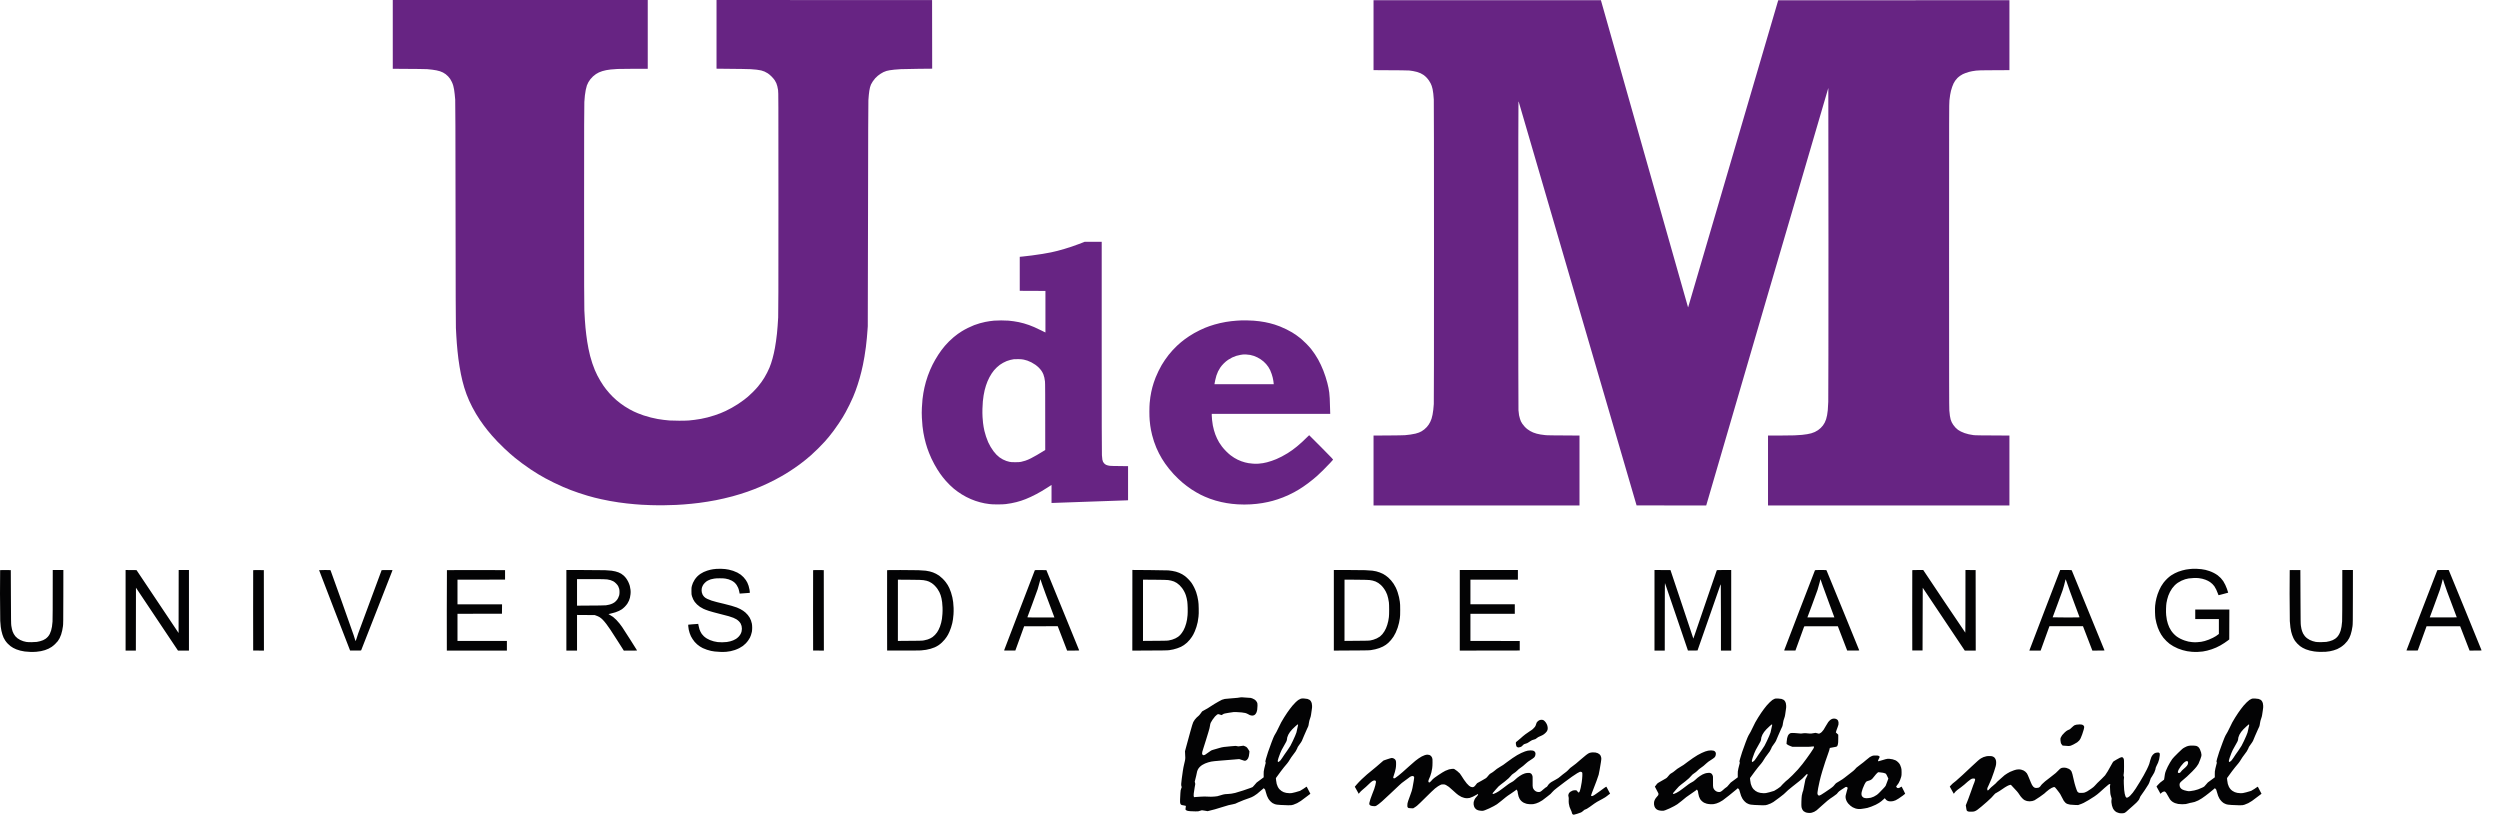 <?xml version="1.0" encoding="UTF-8" standalone="no"?>
<svg
   version="1.2"
   viewBox="0 0 400 131.32"
   width="400"
   height="131.32"
   id="svg11"
   sodipodi:docname="universidad_de_managua.svg"
   inkscape:version="1.1.2 (0a00cf5339, 2022-02-04)"
   xmlns:inkscape="http://www.inkscape.org/namespaces/inkscape"
   xmlns:sodipodi="http://sodipodi.sourceforge.net/DTD/sodipodi-0.dtd"
   xmlns="http://www.w3.org/2000/svg"
   xmlns:svg="http://www.w3.org/2000/svg"
   xmlns:rdf="http://www.w3.org/1999/02/22-rdf-syntax-ns#"
   xmlns:cc="http://creativecommons.org/ns#"
   xmlns:dc="http://purl.org/dc/elements/1.1/">
  <defs
     id="defs15" />
  <sodipodi:namedview
     id="namedview13"
     pagecolor="#ffffff"
     bordercolor="#666666"
     borderopacity="1.0"
     inkscape:pageshadow="2"
     inkscape:pageopacity="0.0"
     inkscape:pagecheckerboard="0"
     showgrid="false"
     inkscape:zoom="1.2900001"
     inkscape:cx="199.99998"
     inkscape:cy="65.891468"
     inkscape:window-width="1920"
     inkscape:window-height="1011"
     inkscape:window-x="0"
     inkscape:window-y="0"
     inkscape:window-maximized="1"
     inkscape:current-layer="svg11" />
  <title
     id="title2">universidad_de_managua</title>
  <style
     id="style4">
		.s0 { fill: #030304 } 
		.s1 { fill: #672483 } 
	</style>
  <g
     id="Background"
     transform="matrix(0.031,0,0,0.031,0.007,0)">
    <path
       id="Path 0"
       class="s0"
       d="m 55.5,2942.5 0.6,138.5 c 0.4,120.3 0.7,139.9 2.1,149 0.9,5.8 2.3,13.4 3.2,17 0.8,3.6 2.4,9.2 3.6,12.5 1.1,3.3 3.7,8.9 5.8,12.5 2,3.6 5.7,9 8.2,12 2.6,3 7.5,7.7 11.1,10.4 3.5,2.6 9.8,6.5 13.9,8.6 4.1,2.1 11.1,4.9 15.5,6.3 4.4,1.3 11.4,3.1 15.5,3.8 4.8,0.9 14.6,1.4 27,1.4 10.7,-0.1 23.1,-0.7 27.5,-1.4 4.4,-0.7 12.1,-2.3 17,-3.6 4.9,-1.2 11.9,-3.6 15.5,-5.2 3.6,-1.6 9.2,-4.7 12.5,-7 3.3,-2.2 8.7,-6.9 12,-10.5 3.7,-4 7.6,-9.8 10.2,-14.9 2.3,-4.6 5.3,-12.5 6.8,-17.4 1.4,-4.9 3.4,-13.9 4.5,-20 1,-6.1 2.3,-17.9 2.9,-26.3 0.7,-9.5 1.1,-61.9 1.1,-266.2 h 54.8 l -0.2,139.3 c -0.2,123.7 -0.4,140.5 -1.9,150.7 -0.9,6.3 -2.6,16.2 -3.8,22 -1.2,5.8 -3.7,15.2 -5.6,21 -1.9,5.8 -5.4,14.3 -7.9,19 -2.5,4.7 -6.7,11.4 -9.3,15 -2.7,3.6 -9.1,10.6 -14.3,15.5 -5.1,4.9 -13,11.4 -17.3,14.3 -4.4,2.9 -11.6,7.1 -16,9.2 -4.4,2.2 -12.7,5.5 -18.5,7.4 -5.8,1.9 -15.2,4.3 -21,5.4 -5.8,1.2 -16.6,2.6 -24,3.3 -8.1,0.7 -20.5,0.9 -31,0.6 -9.6,-0.3 -22.7,-1.3 -29,-2.2 -6.3,-0.9 -16.4,-2.9 -22.5,-4.4 -6,-1.6 -15.3,-4.5 -20.5,-6.6 -5.2,-2.1 -12.7,-5.6 -16.5,-7.8 -3.8,-2.2 -9.9,-6.1 -13.5,-8.8 -3.6,-2.6 -9.9,-8.3 -14.1,-12.6 -4.2,-4.3 -10.1,-11.6 -13.2,-16.3 -3,-4.7 -6.9,-11.4 -8.5,-15 -1.6,-3.6 -4.3,-10.8 -6,-16 -1.6,-5.2 -3.9,-13.8 -5,-19 C 6,3250.8 4.4,3241.3 3.6,3235 2.7,3228.7 1.5,3214.9 1,3204.5 0.5,3194.1 -0.1,3131 -0.2,3064.4 -0.3,2997.8 0,2943 0.5,2942.7 c 0.5,-0.4 13,-0.6 55,-0.2 z M 7899,3873.1 c 4.9,-0.1 10.6,0.5 13.5,1.3 2.8,0.8 6.2,2.8 7.7,4.3 1.5,1.5 3.2,4 3.7,5.5 0.6,1.6 1.1,4.5 1.1,6.5 0,2.1 -0.7,6.2 -1.5,9 -0.9,3.3 -3,6.9 -5.4,9.5 -2.2,2.4 -10.5,8.4 -18.7,13.4 -10.3,6.4 -17.4,11.5 -22.9,16.9 -4.4,4.2 -11.4,10.4 -15.5,13.7 -4.1,3.4 -11.3,8.7 -16,11.8 -4.7,3.1 -9.9,7.4 -11.6,9.6 -1.7,2.1 -6.7,6.6 -11,9.9 -4.4,3.3 -10.6,7.7 -13.9,9.8 -3.9,2.4 -7.5,5.8 -10.1,9.5 -2.3,3.1 -7.9,9.1 -12.5,13.3 -4.6,4.2 -13.1,11.4 -18.9,16 -5.8,4.6 -15.4,12 -21.4,16.4 -9.1,6.7 -13.2,10.7 -25.4,25 -8,9.3 -15.2,17.8 -16.1,18.7 -1.4,1.6 -1.4,1.9 -0.1,3.3 0.8,0.9 2.4,1.6 3.5,1.6 1.1,-0.1 7.4,-2.8 14,-6.1 9.1,-4.5 16.8,-9.6 32,-21.1 11,-8.3 24.3,-18.3 29.5,-22.2 5.2,-3.9 13.4,-9 18.3,-11.4 6.2,-3.1 10.9,-6.4 16.5,-11.6 4.2,-3.9 10,-9.1 12.7,-11.3 2.8,-2.3 8.4,-6.4 12.5,-9.1 4.1,-2.8 10,-6.3 13,-7.8 3,-1.5 8.6,-3.9 12.5,-5.2 4.7,-1.7 10.1,-2.7 16.5,-3 8.4,-0.5 10,-0.3 13.8,1.6 2.3,1.1 5.1,3.3 6.1,4.8 1.1,1.6 2.7,4.8 3.7,7.3 1.6,4 1.7,7.6 1.5,30.5 -0.3,21.5 0,27 1.3,31.7 1,3.7 3.1,7.7 5.9,11 2.5,3.2 6.5,6.5 9.7,8.2 3.9,2.1 7.4,3.1 12,3.4 5.4,0.4 7.4,0.1 11.5,-1.8 2.9,-1.4 8.6,-5.8 13.5,-10.6 4.7,-4.5 10.1,-8.9 12,-9.9 1.9,-1 5,-2.8 6.8,-4.1 1.7,-1.3 4.2,-4.3 5.4,-6.7 1.1,-2.3 4.6,-6.7 7.7,-9.7 3.1,-3.1 8.3,-7.2 11.6,-9.1 3.3,-2 13,-7.4 21.5,-12 11.8,-6.4 17,-9.9 22,-14.7 3.6,-3.5 10.3,-9 15,-12.3 4.7,-3.2 12.8,-9.4 18,-13.6 5.2,-4.3 11.5,-10.4 14,-13.5 2.9,-3.7 8.3,-8.3 15.5,-13.2 6.1,-4.1 15.1,-11 20.2,-15.3 5,-4.3 16.2,-14 25,-21.5 8.7,-7.6 21,-17.8 27.3,-22.8 8.7,-6.8 13.1,-9.5 18,-11.1 3.6,-1.2 10.3,-2.4 15,-2.7 4.7,-0.2 11.6,0.1 15.5,0.7 3.9,0.7 9.3,2.2 12,3.5 2.8,1.2 6.7,3.8 8.8,5.7 2.2,1.9 5,5.6 6.3,8.4 1.3,2.7 2.6,7.5 3,10.5 0.4,3.8 -0.2,10.8 -2.1,22.5 -1.4,9.3 -4.2,26 -6.2,37 -1.9,11 -4.3,23.2 -5.3,27 -1,3.8 -5.9,18.2 -11,32 -5,13.7 -11,29.3 -13.2,34.5 -2.2,5.2 -6.7,16.7 -9.9,25.5 -5.5,14.9 -5.7,16.1 -4.1,17.3 1,0.8 3,1.1 5.2,0.8 1.9,-0.3 7.2,-3 11.8,-5.9 4.5,-2.8 15.8,-10.8 25,-17.6 9.2,-6.8 20.9,-15.4 26,-19 5.9,-4.2 9.7,-6.2 10.2,-5.6 0.5,0.6 4.9,8.9 19,36 l -6.2,4.2 c -3.5,2.3 -8.3,6.1 -10.8,8.5 -2.8,2.8 -11.5,8.2 -23.5,14.7 -10.5,5.7 -22.4,12.2 -26.5,14.4 -4.1,2.2 -10.2,6.1 -13.5,8.7 -3.3,2.6 -14.1,10.3 -24,17.2 -14.1,9.8 -19,12.7 -22.5,13.3 -3.7,0.6 -5.7,1.9 -11,6.9 -3.6,3.4 -9,7.4 -12,8.8 -3,1.5 -11.8,4.6 -19.5,6.9 -7.7,2.3 -15.4,4.4 -17,4.7 -1.7,0.2 -4,-0.2 -5.5,-1.1 -1.4,-0.8 -3.3,-3.1 -4.2,-5.1 -1,-2 -1.8,-4.8 -1.8,-6.4 0,-1.5 -2,-6.5 -4.4,-11.2 -2.4,-4.7 -5.5,-12.1 -6.9,-16.5 -1.3,-4.4 -3,-12.1 -3.7,-17 -0.8,-5.7 -1,-12.9 -0.6,-19.5 0.5,-8.2 0.3,-11.7 -1,-16 -1,-3.5 -1.4,-6.9 -0.9,-9.5 0.3,-2.2 1.6,-5.8 2.9,-8 1.3,-2.2 4.5,-5.7 7.2,-7.7 2.7,-2 7.6,-4.7 10.9,-5.9 3.9,-1.4 8.5,-2.2 13.2,-2.3 6.3,-0.1 7.4,0.2 9.8,2.4 1.5,1.4 3.3,3.7 4.1,5.2 0.8,1.6 2.3,3.2 3.4,3.8 1.5,0.8 2.5,0.6 4,-0.8 1.2,-0.9 2.9,-4 3.9,-6.7 1.1,-2.8 3,-10.2 4.4,-16.5 1.4,-6.3 3.8,-19.2 5.2,-28.5 1.5,-9.8 2.9,-23.6 3.2,-32.5 0.4,-12 0.2,-16 -0.8,-17.8 -0.8,-1.2 -3,-2.8 -4.9,-3.3 -1.9,-0.6 -4.9,-0.9 -6.5,-0.5 -1.6,0.3 -7.9,3.5 -14,7.2 -6.1,3.6 -18.4,11.8 -27.5,18.2 -9.1,6.4 -25.7,18.6 -37,27.1 -11.3,8.4 -28.8,21.8 -39,29.7 -13.6,10.5 -20.3,16.5 -25.5,22.6 -3.8,4.6 -7.9,9 -9,9.8 -1.1,0.8 -9,7.1 -17.5,13.9 -8.5,6.9 -19.6,15.3 -24.5,18.7 -4.9,3.3 -12.8,7.9 -17.5,10.1 -4.7,2.2 -11.4,5 -15,6.1 -3.6,1.2 -9.6,2.7 -13.5,3.3 -4.3,0.7 -11.5,1 -18.5,0.6 -6.9,-0.4 -14.4,-1.4 -18.7,-2.6 -4,-1.2 -9.9,-3.4 -13,-5 -3.2,-1.5 -8.4,-5.3 -11.7,-8.2 -3.2,-3 -7.3,-7.9 -9.1,-10.9 -1.9,-3 -4.5,-8.9 -5.8,-13 -1.4,-4.1 -3,-11.1 -3.6,-15.5 -0.6,-4.4 -1.4,-9.3 -1.6,-11 -0.3,-1.7 -1.6,-4.5 -5.5,-9.5 l -6.2,5.3 c -3.5,2.9 -14.3,10.4 -24.1,16.7 -9.8,6.3 -21.1,14.2 -25,17.6 -4,3.3 -14.6,12 -23.7,19.4 -9.1,7.4 -19,15.1 -22,17.1 -3,2 -10.2,6.2 -16,9.4 -5.8,3.2 -16.6,8.6 -24,12 -7.4,3.5 -17.6,7.7 -22.5,9.5 -8.4,3 -9.6,3.2 -18.5,2.7 -5.5,-0.3 -12.2,-1.4 -16,-2.6 -3.6,-1.2 -8.3,-3.5 -10.5,-5.2 -2.2,-1.7 -5.2,-4.7 -6.6,-6.7 -1.5,-2.1 -3.3,-6 -4.2,-8.7 -0.9,-2.8 -1.9,-7.5 -2.2,-10.5 -0.4,-3 -0.2,-8.2 0.4,-11.5 0.6,-3.3 2.6,-9.1 4.5,-13 2.2,-4.6 5.8,-9.5 10.2,-14.1 4.9,-5.1 7.1,-8.2 7.7,-10.8 0.4,-2.2 0.3,-3.6 -0.3,-3.6 -0.6,0 -4.3,2 -8.2,4.4 -4,2.5 -12,6.7 -17.8,9.5 -5.8,2.7 -13.2,5.7 -16.5,6.5 -3.3,0.9 -9.4,1.6 -13.5,1.6 -4.2,0 -10.8,-0.8 -15,-1.9 -4.1,-1 -10.4,-3.2 -14,-4.8 -3.6,-1.6 -10.7,-5.8 -15.9,-9.4 -5.3,-3.5 -16.4,-13 -25,-21.3 -8.6,-8.1 -19.4,-17.7 -24.1,-21.2 -4.7,-3.5 -11.4,-7.8 -15,-9.6 -5.8,-3 -7.3,-3.3 -15,-3.3 -7.7,0 -9.1,0.4 -15,3.4 -3.6,1.9 -8.7,4.8 -11.5,6.6 -2.7,1.7 -9.7,6.9 -15.5,11.5 -5.8,4.7 -27.1,25.1 -47.5,45.5 -20.4,20.4 -40.7,40 -45.3,43.5 -4.5,3.6 -10.8,8 -19.7,13.1 l -12,-0.5 c -11.8,-0.5 -12.1,-0.6 -15,-3.6 -2.9,-3 -3,-3.3 -2.9,-12.3 0.1,-8 0.7,-10.9 4.4,-22.2 2.3,-7.1 7.6,-21.8 11.7,-32.5 5.6,-14.7 8.1,-23 10.3,-34 1.6,-8 4.3,-23.3 6.1,-34 2,-11.6 3,-20.6 2.6,-22.3 -0.4,-1.6 -1.9,-3.3 -3.7,-4.2 -1.6,-0.8 -4.2,-1.5 -5.8,-1.5 -1.5,0 -5,1.1 -7.7,2.4 -2.7,1.2 -8.4,5.1 -12.5,8.6 -4.1,3.5 -13.4,10.2 -20.5,15.1 -9,6 -17.5,13 -27.5,22.6 -8,7.6 -29,27.3 -46.5,43.8 -17.6,16.6 -36.3,33.8 -41.5,38.4 -5.2,4.6 -12.9,10.9 -17,14.1 -4.1,3.1 -9.5,6.9 -12,8.3 -3.7,2.2 -5.7,2.7 -11.5,2.7 -3.9,0 -9.5,-0.6 -12.5,-1.3 -3,-0.7 -6.7,-2 -8.3,-3 -1.5,-0.9 -3.3,-2.9 -3.9,-4.3 -1,-2.1 -1,-4 0,-9.5 0.6,-3.8 3,-12.3 5.2,-18.9 2.2,-6.6 6.7,-18.9 10.1,-27.3 3.4,-8.3 7.6,-19.3 9.4,-24.2 1.8,-4.9 4.4,-13.7 5.8,-19.5 1.4,-5.8 2.8,-12.6 3.1,-15.3 0.5,-3.8 0.2,-5.2 -1.4,-7.2 -1.6,-2 -2.9,-2.5 -6.2,-2.5 q -4.3,0.1 -10.3,3.3 c -3.8,2 -9.9,7.1 -16.5,13.6 -5.8,5.7 -13.6,13.2 -17.5,16.6 -3.9,3.4 -11.6,10 -17.1,14.6 -5.6,4.6 -12.3,11.2 -14.8,14.6 -2.5,3.5 -4.8,6.3 -5.1,6.3 -0.3,0 -2,-3.3 -3.9,-7.3 -1.8,-3.9 -6.2,-12.1 -16.3,-29.2 l 10.2,-12 c 5.5,-6.6 17.1,-18.6 25.6,-26.7 8.5,-8 20.6,-19.1 26.9,-24.5 6.3,-5.4 19.1,-16 28.5,-23.5 9.4,-7.4 26,-21.4 57,-48.5 l 19.5,-6.7 c 10.7,-3.6 21.1,-6.6 23,-6.6 1.9,0 5.3,0.6 7.4,1.3 2.1,0.6 5.6,2.7 7.7,4.4 2.4,2 4.6,5.1 5.7,8 1.3,3.7 1.7,7.7 1.6,17.8 0,7.9 -0.7,16.6 -1.8,22 -0.9,4.9 -2.8,13.1 -4.1,18 -1.3,4.9 -4,13.5 -6,19 -2.3,6.6 -3.3,10.7 -2.8,11.9 0.5,1 1.9,2.3 3.3,2.8 2,0.7 3.5,0.2 7.5,-2.2 2.8,-1.7 9.9,-7.1 16,-11.9 6.1,-4.9 15.5,-12.8 21,-17.6 5.5,-4.8 20.5,-18.3 33.4,-29.9 12.8,-11.6 27.4,-24.4 32.5,-28.4 5,-4 12.9,-9.9 17.6,-13.1 4.7,-3.2 11.9,-7.7 16,-9.9 4.1,-2.2 11,-5.2 15.3,-6.6 4.6,-1.6 10,-2.6 13.5,-2.6 3.1,0 7.7,0.7 10.2,1.5 2.5,0.9 6.2,3.3 8.3,5.3 2.1,2 4.8,6.2 6,9.2 2,5 2.2,7.2 2.1,24 0,11.8 -0.6,22.7 -1.7,30 -0.9,6.3 -2.9,16.2 -4.3,22 -1.5,5.8 -4.1,14.3 -5.9,19 -1.8,4.7 -4.7,11.4 -6.4,15 -1.8,3.8 -3.1,8.1 -3.1,10.5 -0.1,2.5 0.6,4.7 1.7,5.8 1.1,1.1 2.6,1.6 3.8,1.3 1.1,-0.3 4.7,-3.3 8,-6.8 3.3,-3.5 7.6,-8.2 9.5,-10.4 2.1,-2.6 13.4,-10.8 28.5,-21 14.9,-10 29.4,-18.9 36,-22 6.1,-2.9 14.6,-6.2 19,-7.4 4.4,-1.1 11.6,-2.4 16,-2.7 6.9,-0.5 8.6,-0.3 12.3,1.6 2.3,1.1 8.6,5.6 14,9.9 5.3,4.4 11.4,9.9 13.5,12.3 2.1,2.4 6.1,8.2 8.9,12.9 2.8,4.7 8.5,13.4 12.6,19.5 4.1,6.1 10.5,14.6 14.2,19 3.7,4.4 9.2,9.9 12.1,12.2 3,2.3 7.1,4.9 9.2,5.7 2,0.9 5.6,1.6 8,1.6 2.5,0 5.8,-0.9 8.2,-2.3 2.5,-1.4 6.3,-5.4 16,-18.4 l 23.5,-13 c 22.1,-12.3 23.8,-13.4 28.8,-19.4 2.9,-3.5 7.2,-8.7 9.6,-11.4 2.8,-3.3 6.7,-6.2 11.2,-8.5 3.8,-1.9 10,-6.2 13.9,-9.5 3.9,-3.3 10.6,-8.8 15,-12.1 4.4,-3.3 11.8,-8.1 16.5,-10.5 4.6,-2.4 11.9,-6.9 16.2,-9.9 4.2,-3 13.7,-10.1 21,-15.6 7.3,-5.6 19.6,-14.4 27.3,-19.6 7.7,-5.2 18.5,-12.1 24,-15.4 5.5,-3.2 14.9,-8.1 21,-11 6.1,-2.8 14.6,-6.4 19,-7.9 4.4,-1.5 10.7,-3.3 14,-4 3.3,-0.7 9.8,-1.3 14.5,-1.4 z" />
    <path
       id="Path 1"
       class="s1"
       d="m 2027,0 h 1316 v 355 h -66.8 c -36.7,0 -76.6,0.5 -88.7,1 -12.1,0.6 -28.1,1.7 -35.5,2.6 -7.4,0.8 -18,2.4 -23.5,3.5 -5.5,1.1 -14.5,3.3 -20,5 -5.5,1.7 -13.4,4.7 -17.5,6.6 -4.1,1.9 -11.1,5.8 -15.5,8.7 -4.4,3 -11.4,8.5 -15.5,12.3 -4.1,3.9 -10.1,10.3 -13.2,14.4 -3.1,4.1 -7.8,11 -10.3,15.4 -2.5,4.4 -5.9,11.8 -7.6,16.5 -1.6,4.7 -4.3,15 -5.9,23 -1.6,8 -3.6,20.8 -4.4,28.5 -0.8,7.7 -2.1,22.8 -2.8,33.5 -1,15.5 -1.3,125.3 -1.3,533.5 0,405.6 0.3,520 1.3,542.5 0.7,15.7 2,38.2 2.8,50 0.8,11.8 2.1,29.2 3,38.5 0.8,9.3 2.6,25.8 4,36.5 1.3,10.7 3.6,26.9 5,36 1.4,9.1 4.3,25.5 6.5,36.5 2.2,11 6,27.9 8.5,37.5 2.5,9.6 7.6,26.7 11.3,38 3.8,11.3 9.7,27 13.1,35 3.4,8 9.3,20.6 13,28 3.8,7.4 10.8,20 15.6,28 4.8,8 11.6,18.8 15.3,24 3.6,5.2 9.9,13.8 14,19 4.1,5.2 11.8,14.5 17.2,20.5 5.4,6 13.5,14.6 18.1,19.1 4.6,4.5 12.6,11.8 17.8,16.4 5.2,4.5 14.4,12 20.5,16.5 6.1,4.5 16.2,11.6 22.5,15.8 6.3,4.1 17.3,10.8 24.5,14.8 7.2,4 17.3,9.2 22.5,11.7 5.2,2.4 14.7,6.6 21,9.2 6.3,2.7 19.6,7.6 29.5,11 9.9,3.3 27,8.3 38,11 11,2.7 26.5,6.1 34.5,7.5 8,1.4 21.7,3.4 30.5,4.5 8.8,1 22.5,2.5 30.5,3.2 8.4,0.7 29.6,1.2 50.5,1.2 20.1,0 42,-0.5 49.5,-1.2 7.4,-0.7 20.9,-2.2 30,-3.3 9.1,-1.1 23.7,-3.4 32.5,-5 8.8,-1.7 24.1,-5 34,-7.5 9.9,-2.5 26.6,-7.4 37,-10.9 10.4,-3.5 23.9,-8.3 30,-10.8 6.1,-2.4 17.8,-7.5 26,-11.3 8.2,-3.8 22.9,-11.3 32.5,-16.8 9.6,-5.4 24,-14.1 32,-19.3 8,-5.3 20.3,-13.9 27.5,-19.3 7.2,-5.4 17.5,-13.5 23,-18.1 5.5,-4.6 17.2,-15.6 26.1,-24.4 8.8,-8.8 20.8,-21.7 26.5,-28.6 5.7,-6.9 13.8,-17.5 18.1,-23.5 4.2,-6 10.6,-15.6 14.2,-21.4 3.6,-5.8 10.2,-17.5 14.5,-26 4.4,-8.5 10,-20.5 12.4,-26.5 2.5,-6 6.3,-16.4 8.5,-23 2.2,-6.6 5.6,-17.8 7.5,-25 2,-7.2 5,-19.1 6.6,-26.5 1.7,-7.4 4.2,-19.8 5.6,-27.5 1.4,-7.7 3.9,-23.2 5.5,-34.5 1.6,-11.3 3.8,-29.3 5,-40 1.1,-10.7 2.6,-28.5 3.4,-39.5 0.9,-11 2.1,-30.3 2.8,-43 1,-18.2 1.3,-140.8 1.3,-592.5 0,-542.7 -0.1,-570 -1.8,-581 -1,-6.3 -2.8,-15.6 -4.1,-20.5 -1.3,-4.9 -3.6,-11.9 -5.1,-15.5 -1.4,-3.6 -5.1,-10.3 -8.2,-15 -3.1,-4.7 -10.4,-13.3 -16.2,-19.1 -6.7,-6.7 -13.9,-12.8 -19.6,-16.5 -4.9,-3.2 -12.6,-7.4 -17,-9.2 -4.4,-1.9 -12.1,-4.5 -17,-5.7 -4.9,-1.3 -15.5,-3 -23.5,-3.9 -8,-0.9 -21.9,-2.1 -31,-2.6 -9.1,-0.6 -52.4,-1.4 -176,-2.5 V 0 l 1112.5,0.5 0.5,354 -71.7,0.7 c -39.5,0.4 -80.1,1.2 -90.3,1.8 -10.2,0.6 -25.3,1.7 -33.5,2.5 -8.3,0.9 -19.1,2.2 -24,3.1 -4.9,0.8 -12.4,2.4 -16.5,3.6 -4.1,1.1 -11.1,3.8 -15.5,6 -4.4,2.2 -11.1,6.1 -15,8.6 -3.9,2.4 -10.1,7 -14,10.2 -3.9,3.1 -9.8,8.8 -13.3,12.6 -3.5,3.8 -9.2,11.2 -12.7,16.4 -3.5,5.2 -7.7,12.4 -9.3,16 -1.7,3.6 -3.9,10.1 -5,14.5 -1.1,4.4 -2.7,12.5 -3.6,18 -0.8,5.5 -2,14.9 -2.6,21 -0.5,6.1 -1.5,18.4 -2.2,27.5 -0.8,11.8 -1.3,178.4 -1.9,589 -0.4,314.9 -1,575 -1.3,578 -0.3,3 -1.1,12.9 -1.6,22 -0.6,9.1 -2,26.4 -3.1,38.5 -1.1,12.1 -3.3,32.8 -5,46 -1.7,13.2 -5,35.7 -7.4,50 -2.4,14.3 -6,33.7 -8,43 -2,9.3 -5.6,25.1 -8,35 -2.4,9.9 -6.5,25.2 -9,34 -2.5,8.8 -7.1,23.7 -10.1,33 -3.1,9.3 -8.1,23.7 -11.1,32 -3.1,8.2 -8.7,22.4 -12.5,31.5 -3.8,9.1 -12.3,27.3 -18.8,40.5 -6.5,13.2 -15.4,30.3 -19.7,38 -4.3,7.7 -11,19.2 -14.7,25.5 -3.8,6.3 -13,20.7 -20.5,32 -7.4,11.3 -19.6,28.6 -27.1,38.5 -7.4,9.9 -18,23.4 -23.4,30 -5.5,6.6 -15.1,17.8 -21.4,25 -6.4,7.2 -21.7,23.1 -34.1,35.5 -12.4,12.4 -29.3,28.4 -37.5,35.5 -8.2,7.2 -21.2,18.1 -29,24.4 -7.7,6.2 -20,15.7 -27.1,21 -7.1,5.4 -19.5,14.2 -27.5,19.7 -8,5.5 -20.6,13.9 -28,18.6 -7.4,4.7 -16.4,10.3 -20,12.5 -3.6,2.2 -12.8,7.6 -20.5,12 -7.7,4.4 -22.6,12.6 -33,18.1 -10.4,5.5 -27.3,13.9 -37.5,18.7 -10.2,4.8 -26.4,12.1 -36,16.2 -9.6,4.2 -25.4,10.6 -35,14.3 -9.6,3.7 -25.2,9.5 -34.5,12.8 -9.3,3.3 -26,8.7 -37,12.1 -11,3.4 -29,8.7 -40,11.7 -11,3 -30.6,7.9 -43.5,10.8 -12.9,3 -31.8,7.1 -42,9.1 -10.2,2 -29.3,5.4 -42.5,7.5 -13.2,2.2 -32.8,5.1 -43.5,6.4 -10.7,1.4 -28.5,3.4 -39.5,4.5 -11,1.1 -29.2,2.7 -40.5,3.6 -11.3,0.8 -29.3,1.9 -40,2.5 -10.7,0.5 -37.1,1.3 -58.5,1.6 -23.2,0.4 -52.2,0.2 -71.5,-0.5 -17.9,-0.6 -39.7,-1.6 -48.5,-2.1 -8.8,-0.6 -24.3,-1.7 -34.5,-2.6 -10.2,-0.8 -28.4,-2.6 -40.5,-4 -12.1,-1.4 -31.4,-3.9 -43,-5.5 -11.6,-1.7 -31.8,-5 -45,-7.4 -13.2,-2.4 -33,-6.4 -44,-8.9 -11,-2.4 -26.5,-6.1 -34.5,-8.1 -8,-2 -24.4,-6.5 -36.5,-10 -12.1,-3.5 -32.6,-10 -45.5,-14.4 -12.9,-4.3 -31.6,-11.1 -41.5,-14.9 -9.9,-3.8 -27.2,-10.9 -38.5,-15.7 -11.3,-4.8 -33.1,-14.9 -48.5,-22.4 -15.4,-7.6 -35.7,-17.9 -45,-23.1 -9.3,-5.1 -24.9,-14 -34.5,-19.8 -9.6,-5.7 -27.8,-17.3 -40.5,-25.7 -12.7,-8.4 -32.9,-22.7 -45,-31.8 -12.1,-9 -28.3,-21.7 -36,-28 -7.7,-6.3 -18.7,-15.6 -24.5,-20.7 -5.8,-5.1 -19,-17.2 -29.4,-26.9 -10.4,-9.7 -26.6,-25.7 -36,-35.6 -9.4,-10 -22.8,-24.6 -29.7,-32.5 -6.9,-8 -16.5,-19.4 -21.4,-25.5 -4.9,-6.1 -13.6,-17.3 -19.3,-25 -5.7,-7.7 -14.8,-20.5 -20.2,-28.5 -5.3,-8 -14.5,-22.4 -20.3,-32 -5.7,-9.6 -14.6,-25.4 -19.5,-35 -5,-9.6 -12.3,-24.7 -16.2,-33.5 -3.9,-8.8 -10,-23.7 -13.5,-33 -3.5,-9.3 -8.7,-24.7 -11.5,-34 -2.8,-9.3 -7.1,-24.9 -9.5,-34.5 -2.4,-9.6 -5.9,-25.5 -7.9,-35.3 -2,-9.7 -5.1,-27 -7,-38.5 -1.9,-11.4 -4.6,-29.7 -6,-40.7 -1.4,-11 -3.5,-28.8 -4.5,-39.5 -1.1,-10.7 -2.7,-28.5 -3.5,-39.5 -0.9,-11 -2,-28.3 -2.6,-38.5 -0.6,-10.2 -1.6,-28.8 -2.2,-41.5 -0.8,-16.2 -1.3,-192.1 -1.8,-593.5 -0.5,-431.2 -0.9,-574 -1.8,-585 -0.7,-8 -1.9,-20.8 -2.7,-28.5 -0.8,-7.7 -2.2,-18.3 -3.1,-23.5 -0.9,-5.2 -2.7,-13.8 -4.1,-19 -1.3,-5.2 -4.5,-14 -7.2,-19.5 -2.6,-5.5 -6.7,-12.9 -9.1,-16.5 -2.5,-3.6 -7.2,-9.4 -10.5,-12.9 -3.3,-3.5 -8.9,-8.5 -12.5,-11.2 -3.6,-2.7 -9.9,-6.7 -14,-8.8 -4.1,-2.1 -11.1,-5 -15.5,-6.4 -4.4,-1.4 -12.5,-3.5 -18,-4.6 -5.5,-1.1 -15.4,-2.7 -22,-3.5 -6.6,-0.9 -18.3,-2 -26,-2.7 -7.9,-0.6 -49.6,-1.2 -177.5,-1.9 V 177.5 Z" />
    <path
       id="Path 2"
       fill-rule="evenodd"
       class="s0"
       d="m 3721.5,2935.7 c 7.2,0.2 16.8,0.9 21.5,1.4 4.7,0.6 13,1.9 18.5,3 5.5,1.1 15.4,3.8 22,6 6.6,2.2 16.5,6.4 22,9.2 5.5,2.8 13.4,7.7 17.5,10.8 4.1,3.1 10.7,9 14.5,13.1 3.8,4.1 9.1,10.5 11.6,14.4 2.5,3.8 6.1,9.8 7.9,13.4 1.8,3.6 4.7,11 6.5,16.5 1.8,5.5 4,14.7 4.9,20.5 0.9,5.8 1.6,11.7 1.6,13.3 0,2.1 -0.5,2.7 -2.3,2.7 -1.2,0 -13,0.9 -26.2,2 -13.2,1 -24.1,1.8 -24.1,1.7 -0.1,-0.1 -1.1,-5.1 -2.3,-11.2 -1.2,-6.1 -3.6,-14.4 -5.4,-18.5 -1.7,-4.1 -5.2,-10.6 -7.8,-14.5 -2.5,-3.8 -7.5,-9.6 -11,-12.8 -3.6,-3.2 -10.2,-7.7 -14.9,-10.1 -4.7,-2.4 -11.7,-5.4 -15.5,-6.5 -3.8,-1.2 -11.3,-2.9 -16.5,-3.8 -6.4,-1.1 -15.7,-1.6 -28.5,-1.6 -13.6,-0.1 -22.1,0.4 -30,1.7 -6.1,1 -13.9,2.7 -17.5,3.8 -3.6,1.1 -10.1,3.9 -14.5,6.1 -5.7,2.9 -10.2,6.3 -15.6,11.7 -5.5,5.5 -8.5,9.5 -11.2,15 -2,4.1 -4.2,10 -4.7,13 -0.6,3 -1,7.8 -1,10.5 0,2.8 0.4,7.5 1,10.5 0.6,3 2.3,8.2 3.9,11.5 1.6,3.3 5.4,8.6 8.5,11.8 4.3,4.3 8,6.9 15.8,10.7 5.7,2.7 15.7,6.7 22.3,8.9 6.6,2.1 19.2,5.7 28,7.9 8.8,2.2 25,6.1 36,8.7 11,2.6 28.3,7.1 38.5,10 10.2,3 22.8,7 28,9 5.2,2 13.3,5.7 18,8.2 4.7,2.5 11,6.2 14,8.3 3,2 8.4,6.2 12,9.2 3.6,3 9.2,8.8 12.5,12.9 3.4,4.1 7.7,10.3 9.7,13.9 2.1,3.6 5.1,10.1 6.7,14.5 1.6,4.4 3.7,11.8 4.6,16.5 0.9,5 1.6,13.6 1.6,21 0,7.6 -0.7,15.9 -1.6,21 -1,4.7 -3.1,12.3 -4.7,17 -1.7,4.7 -4,10.5 -5.3,13 -1.2,2.5 -5,8.6 -8.3,13.5 -3.3,4.9 -9.3,12.4 -13.4,16.4 -4,4.1 -10.7,10 -14.8,13.1 -4.1,3 -12.4,8.1 -18.5,11.2 -6.1,3.1 -16.4,7.5 -23,9.7 -6.6,2.2 -16.5,4.9 -22,6 -5.5,1.1 -15.4,2.6 -22,3.2 -7.5,0.7 -18.9,0.9 -30.5,0.5 -10.2,-0.3 -23.4,-1.3 -29.5,-2.1 -6.1,-0.8 -14.6,-2.2 -19,-3.1 -4.4,-0.9 -13.8,-3.5 -21,-5.9 -7.2,-2.3 -16.8,-6.1 -21.5,-8.5 -4.7,-2.4 -11.4,-6.2 -15,-8.6 -3.6,-2.3 -9.9,-7.1 -14,-10.6 -4.1,-3.5 -9.9,-9.3 -12.9,-12.9 -3,-3.5 -7.8,-10 -10.6,-14.4 -2.9,-4.4 -6.7,-10.9 -8.5,-14.5 -1.8,-3.6 -4.7,-11 -6.6,-16.5 -1.8,-5.5 -4,-13.5 -4.8,-17.7 -0.9,-4.3 -1.9,-11.9 -2.3,-16.8 -0.7,-7.7 -0.6,-9 0.7,-9 0.8,0 11.2,-0.9 23,-2 11.8,-1.1 22.8,-2 27.5,-2 l 2.3,11 c 1.2,6 3.2,13.8 4.3,17.3 1.2,3.4 3.5,8.9 5.2,12.2 1.6,3.3 4.6,8.5 6.7,11.5 2,3 6.9,8.4 10.7,12 3.9,3.6 10.6,8.6 14.9,11.2 4.4,2.5 11.7,6.3 16.4,8.3 4.7,2 13.4,4.9 19.5,6.5 6.1,1.5 15.1,3.3 20,3.9 4.9,0.6 15.5,1.1 23.5,1.1 8,0 19,-0.7 24.5,-1.5 5.5,-0.8 13.4,-2.4 17.5,-3.5 4.1,-1 10.9,-3.3 15,-5 4.1,-1.7 10.7,-5.1 14.5,-7.4 3.8,-2.4 9.9,-7.5 13.5,-11.3 3.6,-3.7 8.2,-10 10.2,-13.8 2,-3.9 4.4,-9.9 5.2,-13.5 0.9,-3.6 1.6,-9.9 1.6,-14 0,-4.1 -0.7,-10.4 -1.6,-14 -0.8,-3.6 -3,-9.2 -4.7,-12.5 -1.8,-3.3 -5.9,-8.7 -9.2,-12 -3.3,-3.4 -9.2,-8 -13,-10.3 -3.8,-2.3 -10.8,-5.8 -15.5,-7.7 -4.7,-2 -15.2,-5.6 -23.5,-8 -8.2,-2.4 -30.7,-8.2 -50,-13 -19.2,-4.8 -43.1,-11.3 -53,-14.6 -9.9,-3.2 -22.5,-8 -28,-10.7 -5.5,-2.7 -13.6,-7.3 -18,-10.2 -4.4,-3 -11.3,-8.6 -15.4,-12.5 -4,-3.8 -9.3,-9.7 -11.6,-13 -2.4,-3.3 -5.9,-9.3 -7.9,-13.2 -2,-4 -4.8,-11.2 -6.3,-16 -2.5,-8.1 -2.7,-10.2 -2.7,-26.8 -0.1,-15.5 0.2,-19.1 2.1,-26 1.2,-4.4 3.7,-11.6 5.5,-16 1.9,-4.4 6,-12 9.3,-17 3.2,-4.9 9.2,-12.4 13.4,-16.5 4.2,-4.2 11.4,-10.1 16.1,-13.2 4.7,-3.1 12.3,-7.4 17,-9.6 4.7,-2.2 12.8,-5.3 18,-7 5.2,-1.7 12.4,-3.7 16,-4.5 3.6,-0.8 9.9,-2.1 14,-2.7 4.1,-0.7 12.2,-1.6 18,-2 5.8,-0.5 16.3,-0.6 23.5,-0.3 z m 7615,0 c 7.1,0.2 18.4,1.1 25,1.9 6.6,0.8 16,2.4 21,3.6 5,1.1 14.2,3.8 20.5,6 6.3,2.2 16.7,6.6 23,9.9 6.3,3.2 15.3,8.8 20,12.3 4.7,3.5 11.8,9.9 15.9,14.2 4,4.4 9.7,11.5 12.7,15.9 2.9,4.4 7.7,13.2 10.7,19.5 3.1,6.3 6.9,15.6 8.5,20.5 1.7,5 3.8,11.4 6.2,19.5 l -4.2,1.1 c -2.4,0.6 -13.2,3.5 -24.1,6.5 -10.8,3 -20.3,5.4 -20.9,5.4 -0.7,0 -2.6,-4 -4.1,-8.8 -1.5,-4.8 -5.3,-13.9 -8.3,-20.2 -3.1,-6.3 -7.5,-14.2 -9.9,-17.5 -2.4,-3.3 -7,-8.5 -10.2,-11.6 -3.2,-3.1 -8.5,-7.5 -11.8,-9.7 -3.3,-2.2 -8.2,-5.1 -11,-6.5 -2.7,-1.4 -8.4,-3.8 -12.5,-5.5 -4.1,-1.6 -11.3,-3.9 -16,-5 -4.7,-1.1 -13,-2.6 -18.5,-3.3 -6.4,-0.7 -16,-1 -26.5,-0.6 -9.1,0.3 -20.8,1.3 -26,2.2 -5.2,1 -13.3,2.8 -18,4.2 -4.7,1.3 -13.2,4.7 -19,7.4 -5.8,2.8 -14.3,7.6 -19,10.7 -4.7,3.1 -11.9,9.1 -16,13.3 -4.1,4.2 -10.1,11.1 -13.2,15.5 -3.1,4.3 -8.1,12.6 -11.2,18.4 -3,5.8 -6.8,14.6 -8.6,19.5 -1.7,5 -4.2,13.3 -5.5,18.5 -1.3,5.2 -3.1,13.8 -4,19 -0.9,5.3 -1.9,18.3 -2.2,29.5 -0.4,12.6 -0.1,25 0.7,33.5 0.7,7.4 2.3,18.5 3.5,24.5 1.3,6.1 3.7,15.3 5.5,20.5 1.7,5.2 4.9,13.3 7.1,18 2.2,4.7 6.6,12.3 9.7,17 3.1,4.7 9,12.1 13.2,16.4 4.1,4.4 10.9,10.4 15,13.5 4.1,3.1 12.5,8.2 18.5,11.3 6,3.1 16.4,7.5 23,9.7 6.6,2.2 15.4,4.6 19.5,5.5 4.1,0.8 12.5,2 18.5,2.7 6.5,0.7 16.6,0.9 24.5,0.6 7.4,-0.3 17.5,-1.3 22.5,-2.2 5,-0.9 13.3,-2.7 18.5,-4.1 5.2,-1.4 14.7,-4.5 21,-7.1 6.3,-2.5 15.8,-6.7 21,-9.4 5.2,-2.6 12.4,-6.7 16,-9 3.6,-2.3 8.4,-5.7 15,-10.9 v -77 h -122 v -49 h 176 l -0.5,154.3 -7,5.4 c -3.9,3 -12,8.7 -18,12.7 -6,4 -15.5,9.8 -21,12.9 -5.5,3.1 -15.1,7.9 -21.3,10.7 -6.1,2.7 -16.5,6.8 -22.9,9 -6.5,2.3 -17.2,5.4 -23.8,7 -6.6,1.6 -16.7,3.6 -22.5,4.5 -5.8,0.8 -17.7,1.8 -26.5,2.2 -9.8,0.3 -21.4,0.1 -30,-0.6 -7.7,-0.7 -18.7,-2.1 -24.5,-3.1 -5.8,-1.1 -16.1,-3.5 -23,-5.5 -6.9,-2 -17.9,-5.8 -24.5,-8.5 -6.6,-2.8 -17.2,-7.9 -23.5,-11.5 -6.3,-3.6 -14.9,-9.1 -19,-12.2 -4.1,-3.1 -11.7,-9.7 -16.9,-14.7 -5.1,-5 -12.1,-12.7 -15.6,-17.1 -3.5,-4.4 -8.6,-11.8 -11.5,-16.5 -2.8,-4.7 -7.1,-12.6 -9.4,-17.5 -2.4,-4.9 -6,-13.5 -8.1,-19 -2,-5.5 -5.2,-15.8 -7,-23 -1.9,-7.1 -4.1,-17.7 -5,-23.5 -1,-6.1 -1.9,-19.6 -2.2,-32.5 -0.4,-14 -0.1,-26.2 0.6,-33.5 0.7,-6.3 1.9,-15.3 2.7,-20 0.8,-4.7 2.6,-13 4,-18.5 1.4,-5.5 4.1,-14.7 6,-20.5 2,-5.8 5.8,-15.4 8.5,-21.5 2.7,-6.1 7.1,-14.7 9.7,-19.3 2.6,-4.6 8.1,-12.9 12.3,-18.5 4.2,-5.6 12.5,-14.9 18.5,-20.7 6,-5.8 15.2,-13.4 20.4,-16.9 5.2,-3.5 13.8,-8.5 19,-11.1 5.2,-2.6 13.5,-6.3 18.5,-8.3 5,-1.9 14.2,-4.9 20.5,-6.6 6.3,-1.7 14.9,-3.7 19,-4.5 4.1,-0.8 12.5,-1.9 18.5,-2.5 6,-0.6 13.7,-1.3 17,-1.5 3.3,-0.2 11.9,-0.1 19,0.1 z M 648,2942 l 56.4,0.5 217.1,324.6 0.5,-325.1 h 53 v 416 H 918.5 L 701.5,3033.3 701,3358 h -53 z m 713.5,0.5 0.5,415.5 -55.5,-0.5 -0.3,-206.5 c -0.1,-113.5 0,-207 0.3,-207.7 0.3,-1 6.4,-1.2 55,-0.8 z M 1676,2942 c 26.6,0 29,0.2 29.9,1.8 0.5,0.9 26.1,72.2 56.9,158.2 30.8,86.1 58.9,165.5 62.4,176.5 3.6,11 7.1,22.4 7.9,25.3 0.7,2.9 1.7,5.3 2.1,5.2 0.4,0 2.4,-5.3 4.3,-11.7 1.9,-6.5 6,-19 9,-27.8 3,-8.8 31.5,-85.9 121.1,-327 l 28.2,-0.2 c 26.4,-0.3 28.1,-0.2 27.6,1.5 -0.3,0.9 -36.6,93.8 -80.6,206.2 -44,112.5 -80.4,205.3 -80.9,206.3 -0.9,1.6 -3.1,1.7 -57.2,1.2 l -80.2,-207 c -44.1,-113.8 -80.1,-207.3 -79.8,-207.7 0.2,-0.4 13.4,-0.8 29.3,-0.8 z m 930.5,0.5 v 49 L 2361,2992 v 127 h 230 l -0.5,48.5 -229.5,0.5 v 140 h 255 v 50 h -310 l -0.2,-207.3 c -0.1,-114 0.2,-207.6 0.7,-208 0.4,-0.4 68.1,-0.6 300,-0.2 z m 316.5,-0.5 88.7,0.1 c 48.8,0 98.9,0.4 111.3,0.9 12.3,0.5 27.4,1.6 33.5,2.5 6,0.9 14.8,2.5 19.5,3.7 4.6,1.1 11.8,3.4 16,5 4.1,1.7 10.2,4.6 13.5,6.6 3.3,2.1 8.9,6.2 12.5,9.3 3.5,3 9.4,9.3 12.9,14 3.5,4.6 8.8,13.4 11.7,19.4 2.9,6.1 6.4,15.3 7.8,20.5 1.4,5.3 3.1,14.5 3.7,20.5 0.8,8.2 0.8,13.9 0,22 -0.6,6.1 -2,14.4 -3,18.5 -1,4.2 -3.3,10.9 -5,15 -1.7,4.2 -5.4,11.1 -8.3,15.5 -2.9,4.4 -9.1,11.9 -13.8,16.6 -4.7,4.7 -11.5,10.5 -15,12.8 -3.6,2.3 -10.1,6 -14.5,8.1 -4.4,2.2 -13,5.6 -19,7.5 -6.1,2 -16.4,4.7 -23,6.1 -6.6,1.4 -12.1,2.7 -12.3,2.9 -0.1,0.3 3.5,2.4 8,4.8 4.6,2.3 11.6,6.7 15.8,9.8 4.1,3.1 11.7,10.1 17,15.5 5.2,5.5 12.5,13.8 16.3,18.5 3.7,4.6 9.8,12.9 13.6,18.4 3.7,5.5 22.4,34.6 41.6,64.5 19.1,30 34.9,55.1 35.1,55.8 0.3,1 -7,1.2 -68.1,1.3 l -29.5,-46.3 c -16.2,-25.4 -34.2,-53.2 -39.9,-61.8 -5.7,-8.5 -14.9,-21.5 -20.5,-29 -5.5,-7.4 -14.1,-17.6 -19.1,-22.6 -5.9,-5.9 -11.8,-10.7 -17,-13.7 -4.4,-2.6 -11.6,-5.9 -24,-10.1 L 2978,3174 v 184 h -55 z m 55,184 c 117.3,-0.6 144.2,-1.1 149.5,-1.9 4.4,-0.6 12,-2.1 17,-3.3 5.1,-1.2 12.8,-4 18,-6.6 6.8,-3.4 10.7,-6.2 16,-11.6 4.9,-4.9 8.3,-9.5 11.2,-15.1 2.2,-4.4 4.9,-10.9 5.8,-14.5 1.1,-4.1 1.8,-10.3 1.8,-17 0,-6.8 -0.6,-12.7 -1.7,-17 -1,-3.5 -3.2,-9.4 -4.9,-13 -2.2,-4.4 -5.8,-9 -11.2,-14.5 -5.5,-5.6 -10.2,-9.2 -15,-11.7 -3.9,-2 -10.2,-4.5 -14,-5.7 -3.9,-1.1 -11.5,-2.7 -17,-3.6 -8.2,-1.2 -23.5,-1.5 -82.8,-1.5 H 2978 Z m 1273.5,-183.5 0.5,415.5 -55.5,-0.5 -0.3,-206.5 c -0.1,-113.5 0,-207 0.3,-207.7 0.3,-1 6.4,-1.2 55,-0.8 z m 394.7,-0.4 c 37,0 79.2,0.4 93.8,0.9 14.5,0.5 31.6,1.7 38,2.5 6.3,0.9 15.7,2.7 21,4 5.2,1.4 12.5,3.6 16.2,5 3.7,1.4 10.7,4.5 15.5,6.9 4.8,2.5 12.1,6.8 16.3,9.7 4.1,2.9 11.9,9.6 17.3,14.9 5.5,5.2 12.9,13.6 16.6,18.5 3.7,5 8.3,11.7 10.3,15 2,3.3 5.7,10.3 8.2,15.5 2.5,5.3 6.5,15.6 8.9,23 2.5,7.5 5.6,18.9 7,25.5 1.4,6.6 3.3,17.7 4.1,24.5 0.9,6.9 1.9,20.2 2.2,29.5 0.4,10 0.1,23.6 -0.5,33 -0.7,8.8 -1.9,20.4 -2.7,25.8 -0.8,5.3 -2.4,14.1 -3.5,19.5 -1.2,5.3 -4.1,15.6 -6.4,22.7 -2.4,7.2 -6.1,17.1 -8.3,22 -2.2,5 -5.4,11.7 -7.3,15 -1.8,3.3 -5.1,8.7 -7.3,12 -2.2,3.3 -6.5,9.2 -9.7,13 -3.1,3.9 -9.7,10.9 -14.6,15.6 -4.8,4.7 -12.9,11.2 -17.8,14.4 -5,3.3 -13.5,8 -19,10.4 -5.5,2.4 -15.2,5.8 -21.5,7.6 -6.4,1.8 -16.9,4.3 -23.5,5.4 -6.6,1.1 -18.8,2.5 -27,3.1 -9.7,0.7 -43.1,1 -174,0.5 l -0.3,-206.5 c -0.1,-113.5 0,-207 0.2,-207.7 0.4,-1 14.9,-1.3 67.8,-1.2 z M 4634,3308 c 120.3,-0.7 124.1,-0.8 135,-2.9 6.3,-1.2 14.8,-3.3 19,-4.7 4.1,-1.5 10.2,-4 13.5,-5.6 3.3,-1.7 8.4,-4.7 11.5,-6.8 3,-2 8.6,-7 12.5,-11.1 3.8,-4 8.6,-9.8 10.6,-12.9 2,-3 5.5,-8.8 7.7,-13 2.2,-4.1 5.6,-11.7 7.5,-17 2,-5.2 4.7,-14 6,-19.5 1.4,-5.5 3.2,-14.5 4.1,-20 0.8,-5.5 2,-17.2 2.6,-26 0.7,-9.3 0.9,-22.8 0.5,-32.5 -0.4,-9 -1.3,-21.6 -2.1,-28 -0.9,-6.3 -2.4,-15.3 -3.4,-20 -1,-4.6 -3,-12.1 -4.5,-16.5 -1.5,-4.4 -4.3,-11.3 -6.4,-15.5 -2,-4.1 -6.5,-11.5 -9.8,-16.5 -3.4,-4.9 -9.7,-12.5 -14,-16.8 -4.3,-4.4 -11.4,-10.3 -15.8,-13.2 -4.4,-3 -10.7,-6.5 -14,-7.8 -3.3,-1.4 -8.7,-3.2 -12,-4.1 -3.3,-0.8 -10.8,-2.3 -16.5,-3.2 -8.7,-1.4 -21.1,-1.7 -71.2,-2.1 l -60.7,-0.4 z m 766.4,-365.5 84.3,206 c 46.4,113.3 84.6,206.7 84.8,207.7 0.5,1.6 -1.4,1.8 -62,1.8 l -19.3,-50.3 c -10.7,-27.6 -21.6,-56 -29.2,-75.7 l -173.4,0.5 -45.3,125 -29.1,0.2 c -27.3,0.2 -29.1,0.1 -28.8,-1.5 0.2,-1 35.8,-94 79.1,-206.7 43.3,-112.8 79,-205.6 79.3,-206.3 0.3,-1 6.9,-1.2 59.6,-0.7 z m -44.9,98.5 c -2.6,7.9 -15.5,43.5 -28.7,79 -13.2,35.4 -24.2,65 -24.4,65.7 -0.3,1 14.1,1.3 69.6,1.3 h 70 c -41.2,-108.9 -57.4,-153.4 -62.7,-169 -5.2,-15.7 -9.6,-28.6 -9.6,-28.8 -0.1,-0.1 -2.3,8.3 -4.9,18.5 -2.5,10.3 -6.7,25.3 -9.3,33.3 z m 488.8,-99.3 87.6,0.6 c 49.7,0.3 92.2,1 98.1,1.6 5.8,0.6 15,1.8 20.5,2.7 5.5,0.8 13.9,2.7 18.5,4 4.7,1.4 12.4,4 17,5.9 4.7,1.9 11.7,5.3 15.5,7.5 3.9,2.2 10.2,6.3 14,9.2 3.9,2.8 11.5,9.7 17,15.3 5.5,5.5 13.1,14.3 16.8,19.5 3.7,5.2 9.9,15.8 13.7,23.5 3.8,7.7 8.6,18.9 10.6,25 2,6 4.7,15.7 6.1,21.5 1.4,5.7 3.4,16.3 4.5,23.5 1.5,9.5 2.2,20 2.5,39.5 0.4,20.6 0.2,29.9 -1.1,42 -0.9,8.5 -2.8,21.1 -4.2,28 -1.4,6.8 -4.4,18.1 -6.6,25 -2.2,6.8 -6,17.1 -8.4,22.7 -2.4,5.6 -5.8,12.8 -7.6,16 -1.7,3.2 -5.1,8.7 -7.4,12.3 -2.3,3.5 -7.1,10.1 -10.7,14.5 -3.5,4.4 -9.9,11.3 -14.3,15.3 -4.3,4 -11.5,9.7 -15.9,12.6 -4.4,3 -11.3,7 -15.5,9.1 -4.1,2 -12.6,5.4 -19,7.5 -6.3,2.1 -15.5,4.8 -20.5,5.9 -4.9,1.1 -14.1,2.7 -20.5,3.7 -10,1.5 -22.9,1.7 -191,2.4 z m 54.8,366.2 c 113.6,-0.6 124.9,-0.9 132.5,-2.3 4.9,-0.9 13,-2.8 18,-4.2 4.9,-1.5 12.6,-4.5 17,-6.7 4.4,-2.2 10.7,-5.9 14,-8.2 3.3,-2.4 7.8,-6.3 10,-8.7 2.3,-2.4 6.2,-7.3 8.9,-10.9 2.6,-3.6 6.5,-9.6 8.6,-13.5 2.1,-3.8 5.6,-11.5 7.8,-17 2.2,-5.5 5.1,-14.5 6.5,-20 1.4,-5.5 3.2,-14 4.1,-19 0.8,-4.9 2,-15.1 2.7,-22.5 0.7,-8.3 0.9,-22.4 0.6,-37 -0.3,-13.4 -1.3,-27.8 -2.1,-33.5 -0.9,-5.5 -2.3,-12.9 -3.1,-16.5 -0.8,-3.6 -2.6,-10.3 -4.1,-15 -1.4,-4.7 -5,-13.2 -8,-19 -3,-5.8 -8.2,-14.3 -11.8,-19 -3.5,-4.7 -9.5,-11.4 -13.2,-14.9 -3.8,-3.6 -10.1,-8.5 -13.9,-11.1 -3.9,-2.5 -10.4,-6 -14.5,-7.7 -4.1,-1.7 -10.9,-3.8 -15,-4.6 -4.1,-0.9 -11.1,-2.1 -15.5,-2.8 -5.2,-0.7 -29.5,-1.3 -68.7,-1.6 l -60.7,-0.4 z m 985,-366 h 67.8 c 37.3,0 79.4,0.4 93.7,0.9 14.3,0.5 31.2,1.7 37.5,2.5 6.4,0.9 15.3,2.5 19.8,3.6 4.5,1.1 12.6,3.6 18,5.6 5.4,1.9 13.1,5.3 17.2,7.5 4.2,2.2 10.5,6.1 14,8.7 3.6,2.5 9.7,7.4 13.5,10.7 3.9,3.4 10.3,9.9 14.2,14.6 3.9,4.6 9.7,12.2 12.8,16.9 3.2,4.6 8.1,13.4 11.1,19.5 2.9,6 7.4,17 9.8,24.5 2.5,7.4 5.6,18.6 7,25 1.4,6.3 3.4,17.1 4.3,24 1.4,9.6 1.8,19.2 1.8,42.5 0,23.2 -0.4,32.8 -1.8,42.5 -0.9,6.8 -2.9,17.6 -4.3,24 -1.4,6.3 -4.6,17.5 -7,25 -2.5,7.4 -7.1,18.9 -10.2,25.5 -3.2,6.6 -8.2,15.8 -11.3,20.5 -3,4.6 -8.9,12.5 -13,17.5 -4.1,4.9 -10.4,11.5 -13.9,14.6 -3.6,3 -9.2,7.6 -12.5,10 -3.3,2.4 -10,6.5 -15,9 -4.9,2.6 -13.5,6.2 -19,8.1 -5.5,1.9 -14.9,4.7 -21,6.1 -6,1.4 -16.4,3.4 -23,4.3 -10.3,1.4 -24.3,1.7 -190.5,2.4 z m 55,366 c 112.2,-0.7 126.1,-1.1 132.5,-2.3 4.4,-0.8 11.6,-2.5 16,-3.7 4.4,-1.2 12.5,-4.3 18,-6.9 5.5,-2.7 12.9,-7 16.5,-9.7 3.5,-2.7 9.1,-8.1 12.3,-11.9 3.3,-3.9 8.1,-10.6 10.7,-15 2.6,-4.4 6.3,-11.6 8.3,-16 1.9,-4.4 4.9,-12.3 6.5,-17.5 1.7,-5.3 4,-14 5.1,-19.5 1.1,-5.5 2.6,-14.8 3.3,-20.5 0.8,-6.5 1.3,-21.3 1.3,-38.5 0,-17.3 -0.5,-31.7 -1.3,-37.5 -0.7,-5.3 -2.4,-14.7 -3.8,-21 -1.4,-6.4 -3.7,-14.7 -5.1,-18.5 -1.4,-3.9 -4.6,-11.1 -7.1,-16 -2.5,-5 -7.8,-13.3 -11.7,-18.5 -4,-5.3 -10,-12.2 -13.6,-15.4 -3.5,-3.3 -9.5,-8 -13.4,-10.6 -3.8,-2.5 -10.3,-6 -14.5,-7.7 -4.1,-1.8 -10.8,-3.9 -15,-4.7 -4.1,-0.9 -11.1,-2.1 -15.5,-2.7 -5.1,-0.8 -29.8,-1.4 -68.6,-1.7 l -60.7,-0.4 z m 595,-366 h 300 v 50 h -245 v 127 h 229 v 49 h -229 v 140 l 254.5,0.5 v 49 l -309.5,0.5 z m 1005,0 82.5,0.5 44.2,132 c 24.4,72.6 50.8,152 58.9,176.5 8,24.5 14.7,44.7 14.9,45 0.2,0.3 3.4,-8.7 7.1,-20 3.7,-11.3 30.7,-90.3 60,-175.5 29.3,-85.3 53.5,-155.8 53.8,-156.8 0.6,-1.6 3.3,-1.7 74.6,-1.7 v 416 h -53 v -171 c 0,-94.1 -0.3,-171 -0.7,-171 -0.4,-0.1 -1.8,2.5 -3,5.7 -1.2,3.2 -27.9,79.8 -59.3,170.3 -31.4,90.5 -57.4,164.8 -57.8,165.2 -0.4,0.4 -11.7,0.7 -49.6,0.3 l -58.8,-173 c -32.3,-95.2 -59.2,-173.9 -59.7,-175 -0.6,-1.3 -1,60.7 -1.1,348.5 h -53 z m 858.1,0 c 26.5,0 29,0.2 29.8,1.8 0.5,0.9 38.6,93.7 84.6,206.2 46.1,112.5 83.9,205.3 84.1,206.3 0.4,1.6 -1.5,1.7 -62.1,1.2 l -48.1,-125 -86.7,-0.2 c -81.8,-0.3 -86.7,-0.2 -87.3,1.5 -0.3,0.9 -10.5,29.2 -44.9,123.7 l -29.3,0.3 c -27.4,0.2 -29.2,0.1 -28.7,-1.5 0.3,-1 36,-94 79.2,-206.8 43.3,-112.7 79.1,-205.6 79.6,-206.2 0.7,-1 7.9,-1.3 29.8,-1.3 z m -16.5,102.5 c -3.1,9.4 -16.1,45.1 -29,79.5 l -23.4,62.5 c 107.7,0.4 139.1,0.4 139.3,0.3 0.2,-0.2 -11.1,-30.7 -25.1,-67.8 -14,-37.1 -30.2,-81.4 -36,-98.5 -5.7,-17 -10.6,-31.1 -10.7,-31.2 -0.1,-0.1 -2.3,8.5 -4.9,19 -2.6,10.6 -7.2,26.9 -10.2,36.2 z m 545.4,-102.5 108.2,161.9 c 59.6,89.1 108.6,161.8 109,161.5 0.5,-0.2 0.8,-73.1 0.8,-323.4 l 52.5,0.5 0.5,415.5 -56.5,0.1 -217,-324.4 -1,323.8 h -53 l -0.3,-206.5 c -0.1,-113.6 0,-207.1 0.3,-207.7 0.3,-1 7,-1.3 56.5,-1.3 z m 707,0 h 29.5 c 22.7,0 29.6,0.3 29.9,1.3 0.2,0.6 38.3,93.7 84.6,206.7 46.3,113 84.4,206.1 84.6,206.8 0.3,0.9 -6.4,1.2 -62.6,1.2 l -4.9,-12.7 c -2.6,-7.1 -13.5,-35.4 -43.6,-113.3 h -173 l -18.9,52.3 c -10.4,28.7 -20.7,57 -26.6,73.7 h -58 l 0.4,-2.2 c 0.2,-1.3 35.5,-93.9 78.6,-205.8 43,-111.9 78.6,-204.5 79.1,-205.7 z m 20.1,79 c -2.2,7.9 -5.6,19.2 -7.4,25 -1.9,5.7 -14.3,39.5 -27.5,75 -13.3,35.4 -24.2,64.8 -24.2,65.2 0,0.4 31.3,0.8 69.5,0.8 65.7,0 69.5,-0.1 69.1,-1.8 -0.2,-1 -12.4,-33.7 -27.1,-72.7 -14.7,-39.1 -30.4,-82.6 -34.9,-96.8 -4.6,-14.2 -8.7,-25.7 -9.2,-25.7 -0.6,0 -1.8,3.7 -2.7,8.2 -0.9,4.5 -3.4,14.8 -5.6,22.8 z m 1219.4,-78.5 0.6,138.5 c 0.5,120.7 0.7,139.8 2.2,149 0.8,5.7 2.1,12.7 2.7,15.5 0.6,2.7 2,7.9 3.2,11.5 1.1,3.5 3.6,9.4 5.4,13 1.9,3.5 5.8,9.4 8.7,13 2.9,3.5 8.2,8.6 11.8,11.3 3.5,2.7 9.8,6.6 13.9,8.7 4.1,2 11.1,4.8 15.5,6.2 4.4,1.4 11.4,3.1 15.5,3.9 4.8,0.9 14.7,1.3 27,1.3 10.7,0 23.1,-0.6 27.5,-1.3 4.4,-0.7 12.1,-2.3 17,-3.6 5,-1.3 11.9,-3.6 15.5,-5.2 3.6,-1.7 9.2,-4.8 12.5,-7 3.3,-2.2 8.5,-6.7 11.5,-10 3.1,-3.3 7.5,-9.8 10.2,-14.9 2.6,-4.9 5.8,-13 7.3,-17.9 1.4,-5 3.5,-14 4.5,-20 1,-6.1 2.4,-18.2 3,-27 0.6,-10 1,-63.4 1,-265.5 h 54.8 l -0.2,139.2 c -0.2,126.7 -0.4,140.3 -2,151.3 -0.9,6.6 -2.8,17.1 -4.2,23.5 -1.4,6.3 -3.9,15.5 -5.6,20.5 -1.6,4.9 -4.9,12.6 -7.1,17 -2.3,4.4 -6.7,11.3 -9.8,15.5 -3,4.1 -9.5,11.2 -14.2,15.7 -4.8,4.5 -13.3,11.3 -18.9,15 -5.7,3.7 -14.2,8.4 -19,10.5 -4.8,2.1 -13.4,5.1 -19,6.7 -5.7,1.7 -14.3,3.7 -19.3,4.6 -4.9,0.8 -14.4,2 -21,2.6 -6.8,0.6 -19.8,0.9 -30,0.6 -9.9,-0.4 -23.2,-1.3 -29.5,-2.3 -6.3,-0.9 -16.4,-2.9 -22.5,-4.4 -6,-1.5 -15.3,-4.5 -20.5,-6.5 -5.2,-2.1 -12.6,-5.6 -16.5,-7.8 -3.8,-2.1 -9.9,-6.1 -13.5,-8.7 -3.6,-2.7 -10.1,-8.6 -14.5,-13.2 -4.4,-4.6 -9.8,-11 -12,-14.3 -2.2,-3.3 -5.6,-9.4 -7.7,-13.5 -2.1,-4.2 -5.1,-11.6 -6.7,-16.5 -1.7,-5 -3.9,-12.6 -5,-17 -1.1,-4.4 -2.9,-14.3 -4,-22 -1.1,-7.7 -2.5,-22.6 -3.1,-33 -0.5,-10.5 -1,-73.8 -1.1,-140.6 -0.1,-66.9 0.2,-121.9 0.6,-122.3 0.5,-0.4 13.1,-0.6 55,-0.1 z m 765.5,-0.5 1.9,4.2 c 1.1,2.3 39.2,95.2 84.7,206.3 45.4,111.1 82.8,202.7 83,203.7 0.4,1.6 -1.6,1.8 -61.6,1.8 l -1,-2.3 c -0.6,-1.2 -11.6,-29.5 -47.7,-123.2 h -173.5 l -45.3,125 -29.2,0.2 c -16.1,0.1 -29.3,0 -29.3,-0.2 0,-0.3 35.6,-93.4 79.2,-206.8 43.5,-113.4 79.6,-206.8 80.1,-207.5 0.7,-0.9 7.9,-1.2 58.7,-1.2 z m -36.2,70 c -2.2,9 -6.2,23.2 -8.9,31.5 -2.6,8.2 -15.6,43.8 -28.8,79 -13.2,35.2 -23.9,64.1 -23.8,64.2 0.1,0.1 31.6,0.1 69.9,0 l 69.6,-0.2 c -32.4,-86.1 -45.4,-120.7 -49.7,-132.5 -4.4,-11.9 -10.9,-30.5 -14.5,-41.5 -3.6,-11 -6.6,-20.6 -6.6,-21.3 0,-0.7 -0.4,-1.2 -1,-1.2 -0.5,0 -1.2,1.2 -1.5,2.7 -0.4,1.5 -2.4,10.2 -4.7,19.3 z m -6192.4,587 c 3.4,0 9.3,0.5 13.1,1 3.9,0.6 12.9,1.2 20,1.4 11.1,0.3 14,0.8 20,3 3.9,1.5 9.2,4.1 11.9,5.9 2.7,1.7 6.3,4.7 7.9,6.7 1.7,1.9 4.1,5.7 5.4,8.5 2,4.3 2.3,6.5 2.3,17 0,6.6 -0.7,16 -1.5,21 -0.9,4.9 -2.8,11.6 -4.3,14.8 -1.5,3.3 -4.5,7.6 -6.7,9.6 -2.8,2.6 -5.6,4.1 -9.2,4.9 -3.6,0.8 -6.8,0.9 -10,0.2 -2.6,-0.5 -6.1,-1.4 -7.8,-2 -1.6,-0.6 -5.9,-2.9 -9.5,-5.1 -3.6,-2.1 -9.9,-4.8 -14,-5.8 -4.1,-1.1 -12.7,-2.4 -19,-3 -6.3,-0.6 -18,-1.3 -26,-1.7 -13.9,-0.6 -15.5,-0.5 -40.5,3.6 -16.7,2.8 -26.3,4.8 -26.7,5.6 -0.4,0.8 -3,2.5 -10.8,6.4 l -7.2,-2.6 c -4,-1.3 -8.3,-2.5 -9.5,-2.5 -1.3,0.1 -4.2,1.3 -6.5,2.9 -2.4,1.6 -7,5.8 -10.2,9.3 -3.3,3.5 -8.9,10.9 -12.6,16.4 -3.6,5.5 -7.8,12.4 -9.3,15.5 -1.9,3.9 -3.1,8.6 -4.1,16.5 -1,7.7 -3.4,17.1 -8,32 -3.6,11.5 -9.5,30.6 -13,42.5 -3.6,11.8 -9.4,30.3 -13,41.2 -4.9,14.7 -6.6,21.2 -6.6,25.3 0,4.5 0.5,5.9 2.5,8 1.6,1.5 3.7,2.5 5.5,2.5 1.7,0 4.7,-0.9 6.8,-2 2,-1 8.9,-5.8 15.3,-10.7 6.4,-4.9 13.9,-10 16.5,-11.5 2.7,-1.5 11.2,-4.3 18.9,-6.3 7.7,-2 18.7,-5.2 24.5,-7.1 6.2,-2 15.2,-4 22,-4.9 6.3,-0.8 22.8,-2.5 36.5,-3.7 23.9,-2.2 25.3,-2.2 32,-0.6 6.7,1.6 7.6,1.5 33,-2.4 l 7.4,2.8 c 5.8,2.2 8.3,3.9 11.4,7.4 2.1,2.4 5.8,7.6 12.1,18.5 l -0.7,9.5 c -0.4,5.2 -1.5,12.4 -2.3,16 -0.9,3.5 -2.6,8.5 -3.9,11 -1.2,2.4 -3.9,5.9 -5.9,7.7 -1.9,1.8 -5.5,3.8 -7.8,4.4 -4,1.2 -5.2,0.9 -32.3,-8.2 l -29.5,2.5 c -16.2,1.4 -46.8,3.9 -68,5.5 -22.9,1.8 -41.9,3.8 -47,5 -4.7,1 -11.9,2.8 -16,4.1 -4.1,1.2 -11.1,3.7 -15.5,5.6 -4.4,1.9 -11.1,5.4 -15,7.8 -3.8,2.4 -9.7,7.2 -13.1,10.7 q -6.2,6.4 -9.7,13.9 c -2.5,5 -4.1,10.5 -5.1,17 -0.9,5.2 -3.5,17.3 -10.5,44.5 l 1.6,6 c 1.6,5.9 1.6,6.2 -2,24 -2,9.9 -4.1,23.8 -4.7,31 -0.9,9.7 -0.9,13.7 1.1,19 l 7.2,-0.7 c 4,-0.4 16.4,-1.3 27.7,-1.9 15,-0.9 24.8,-1 36.5,-0.2 12,0.8 20.1,0.7 32.5,-0.2 15.4,-1.2 17.5,-1.6 32.3,-6.4 10,-3.3 18.9,-5.5 24.5,-6.1 4.8,-0.6 11.9,-1 15.7,-1 3.9,0 11.5,-0.7 17,-1.6 5.5,-0.8 14.3,-2.6 19.5,-3.9 5.2,-1.3 23.7,-7 41,-12.5 17.3,-5.6 35.1,-11.7 39.5,-13.7 4.4,-1.9 8.7,-3.7 9.5,-4 0.8,-0.3 5.1,-5 9.5,-10.5 4.4,-5.5 9.4,-11.2 11,-12.7 1.7,-1.6 10.6,-8.3 36.5,-27.1 l -0.2,-14.8 c -0.2,-13.3 0.1,-16.3 3.1,-30.2 1.8,-8.6 4.3,-18.8 5.7,-22.8 2.3,-6.8 2.3,-7.5 0.9,-10.7 -1.4,-3.4 -1.3,-4.3 2.6,-18.3 2.2,-8.1 6.9,-23.3 10.4,-33.7 3.5,-10.5 11.6,-33 18,-50 6.4,-17.1 12.9,-32.8 14.5,-35 1.5,-2.2 6.5,-10.8 11,-19 4.4,-8.3 10.4,-20.2 13.1,-26.5 2.8,-6.4 7.8,-16.5 11.1,-22.5 3.3,-6.1 10.1,-17.6 15.1,-25.5 5,-8 12,-18.8 15.6,-24 3.6,-5.3 9.9,-14 14,-19.5 4.1,-5.5 10.5,-13.6 14.2,-18 3.7,-4.4 10.7,-11.9 15.6,-16.7 4.8,-4.7 11.7,-10.5 15.3,-12.7 3.6,-2.3 8.8,-4.9 11.5,-5.8 3.9,-1.3 7.5,-1.5 16.5,-1.1 6.3,0.3 14.2,1.3 17.5,2.2 3.3,0.9 8,2.9 10.5,4.4 3,1.8 5.6,4.6 7.8,8.2 1.7,3 3.7,7.7 4.3,10.5 0.5,2.7 1.3,8.3 1.6,12.5 0.4,5.5 -0.1,11.6 -2,23 -1.4,8.5 -3,19.3 -3.5,24 -0.7,5.4 -2.5,12.2 -5.1,19 -2.2,5.7 -4.3,13.2 -4.6,16.5 -0.4,3.3 -1.2,7.5 -1.8,9.5 -0.6,1.9 -1.1,5.3 -1.1,7.5 -0.1,3 -2.2,8.2 -8.3,20.5 -4.5,9.1 -11.5,25 -15.6,35.5 -4.1,10.4 -9,22.1 -10.9,26 -1.9,3.8 -7.3,12 -12.1,18.2 -4.8,6.2 -8.7,11.8 -8.7,12.5 0,0.7 -1.6,4.6 -3.6,8.8 -1.9,4.1 -5.3,10.4 -7.4,14 -2.2,3.5 -8.3,11.9 -13.7,18.6 -5.4,6.7 -12.7,17.3 -16.2,23.5 -3.5,6.3 -9.6,15.2 -13.5,19.9 -4,4.6 -11.7,13.9 -17.2,20.5 -5.5,6.6 -12.6,15.8 -15.8,20.5 -3.2,4.6 -10.3,14.4 -25.6,35 l 1,11.2 c 0.6,6.2 1.9,14.6 3.1,18.8 1.1,4.1 3.6,10.6 5.5,14.5 1.8,3.8 5.6,9.4 8.2,12.5 2.7,3 7.5,7.2 10.8,9.4 3.3,2.2 8.4,4.9 11.4,6.2 3,1.2 9,2.9 13.3,3.8 4.2,0.8 12.1,1.6 17.5,1.7 8.6,0.1 12,-0.5 29.2,-4.9 10.7,-2.7 21.8,-6 24.5,-7.2 2.8,-1.2 10.4,-5.8 17,-10.3 6.6,-4.4 13.1,-8.9 14.5,-9.9 1.4,-1.1 2.8,-1.5 3.2,-1.1 0.3,0.4 4.7,8.7 18.8,36.3 l -20.2,15.3 c -11.2,8.5 -24.1,18.1 -28.8,21.5 -4.7,3.4 -13.4,8.6 -19.5,11.7 -6,3 -15,6.7 -20,8.2 -8.3,2.4 -10.3,2.7 -26.5,2.6 -9.6,0 -27.4,-0.7 -39.5,-1.6 -17.9,-1.3 -23.2,-2 -28.5,-3.9 -3.6,-1.3 -8.7,-3.7 -11.5,-5.3 -2.7,-1.6 -7.9,-5.8 -11.6,-9.5 -3.6,-3.6 -8.4,-9.7 -10.7,-13.5 -2.2,-3.9 -5.4,-10.4 -7.1,-14.5 -1.6,-4.2 -4.3,-12.7 -5.9,-19 -1.6,-6.4 -3.4,-12.4 -3.9,-13.5 -0.6,-1.1 -2.4,-3.3 -6.8,-7.4 l -15,12.5 c -8.2,6.9 -17,14.4 -19.6,16.7 -2.5,2.3 -9.7,7.2 -16,10.9 q -11.4,6.8 -22.4,10.4 c -6,2 -19.8,6.9 -30.5,10.9 -10.7,4 -23.8,9.4 -29,12 -5.2,2.6 -11.7,5.6 -14.5,6.7 -2.7,1 -9.3,2.6 -14.5,3.4 -5.2,0.7 -14.4,2.7 -20.5,4.3 -6,1.7 -21.1,6.2 -33.5,10.1 -12.4,3.9 -28.8,8.9 -36.5,11.1 -7.7,2.2 -19.4,5.3 -38,9.7 l -13.5,-2.4 c -7.4,-1.3 -14.6,-2.4 -16,-2.4 -1.4,0 -6,1.3 -10.2,3 -7.4,2.8 -8.5,3 -23,2.9 -8.4,0 -20.6,-0.4 -27,-1 -6.5,-0.5 -13.9,-1.7 -16.4,-2.7 -2.6,-1 -5.6,-2.9 -6.6,-4.2 -1.9,-2.4 -1.9,-2.9 -0.5,-11 1.2,-6.5 1.2,-8.8 0.4,-9.8 -0.7,-0.6 -5.2,-1.6 -10.2,-2.2 -4.9,-0.6 -10.6,-1.8 -12.5,-2.8 -2.7,-1.4 -3.9,-2.9 -5.3,-6.7 -1.5,-4.4 -1.7,-7.3 -1.2,-21.5 0.3,-9.1 1,-23.7 1.6,-32.5 1,-14.1 1.4,-16.9 4,-22.8 1.6,-3.7 2.9,-7.3 2.9,-8 0.1,-0.7 -0.7,-3 -1.6,-5.2 -1.3,-3.2 -1.5,-5.9 -1,-13 0.4,-5 1.6,-16.2 2.7,-25 1.1,-8.8 3.6,-26.6 5.5,-39.5 2,-13 4.6,-27.4 6,-32 1.3,-4.7 3.5,-14.3 4.9,-21.3 2.4,-12.4 2.5,-13.2 0.3,-49.2 l 7.7,-28.5 c 4.2,-15.7 13,-48 19.6,-71.8 8.2,-29.8 13,-45.4 15.4,-50.2 1.9,-3.9 5.6,-9.6 8.1,-12.8 2.6,-3.2 7,-8.2 9.8,-11.1 2.8,-2.9 6.8,-6.4 8.9,-7.7 2.1,-1.4 6.8,-6.7 10.7,-12.2 3.9,-5.4 7.6,-10.5 8.3,-11.4 0.7,-0.8 7.5,-4.7 15.2,-8.6 7.9,-3.9 19.5,-10.9 26.5,-15.9 6.9,-4.9 17,-11.3 22.5,-14.3 5.5,-2.9 14.7,-8.3 20.5,-11.9 5.8,-3.6 13.7,-7.8 17.5,-9.3 3.9,-1.5 10.5,-3.4 14.8,-4.3 4.2,-0.8 17.1,-2 28.5,-2.6 11.4,-0.6 27.9,-2 36.7,-3.1 8.8,-1.1 16.2,-2.2 16.4,-2.4 0.3,-0.2 3.2,-0.4 6.5,-0.4 z m 260.1,165.1 c -3.8,4 -9.2,10.3 -11.8,13.9 -2.7,3.5 -6.7,9.9 -8.8,14.2 -2.1,4.3 -4.6,10.6 -5.4,14 -0.8,3.4 -1.5,8.1 -1.5,10.3 0,2.5 -1.3,6.8 -3.8,12 -2.1,4.4 -8.5,15.8 -14.2,25.5 -7.5,12.5 -12.2,21.9 -16.6,33 -3.3,8.5 -7.5,19.7 -9.1,25 -1.7,5.2 -3.4,11.3 -3.7,13.5 -0.5,2.8 -0.2,4.6 0.8,6 l 1.5,2 c 5.8,-3.1 9.5,-6.5 12.1,-9.5 2.5,-3.1 6.8,-9.1 9.5,-13.4 2.8,-4.3 7.3,-11.1 10,-15.2 2.8,-4.1 9.8,-14.1 15.6,-22.2 5.9,-8.1 13,-18.9 15.8,-24 2.8,-5.1 8.3,-16.1 12.2,-24.5 4,-8.4 9.3,-20.2 11.9,-26.2 2.6,-6.1 5.6,-14 6.8,-17.5 1.1,-3.6 2.4,-9 2.7,-12 0.4,-3.1 2,-10.7 3.7,-17 2.3,-9.2 2.7,-11.7 1.6,-12.3 -0.7,-0.4 -1.5,-0.7 -1.8,-0.7 -0.3,0 -5,4 -10.5,8.8 -5.5,4.9 -13.1,12.2 -17,16.3 z m 2506.5,-158.8 c 7,0.3 15.2,1.2 18.5,2.1 3.3,0.9 8,2.9 10.5,4.4 3,1.8 5.6,4.6 7.8,8.2 1.7,3 3.7,7.7 4.3,10.5 0.5,2.7 1.3,8.3 1.6,12.5 0.4,5.5 -0.1,11.6 -2,23 -1.4,8.5 -3,19.3 -3.5,24 -0.7,5.4 -2.5,12.2 -5.1,19 -2.2,5.7 -4.3,13.2 -4.6,16.5 -0.4,3.3 -1.2,7.5 -1.8,9.5 -0.6,1.9 -1.1,5.3 -1.1,7.5 -0.1,3 -2.2,8.2 -8.3,20.5 -4.5,9.1 -11.5,25 -15.6,35.5 -4.1,10.4 -9,22.1 -10.9,26 -1.9,3.8 -7.3,12 -12.1,18.2 -4.8,6.2 -8.7,11.8 -8.7,12.5 0,0.7 -1.6,4.6 -3.6,8.8 -1.9,4.1 -5.3,10.4 -7.4,14 -2.2,3.5 -8.3,11.9 -13.7,18.6 -5.4,6.7 -12.7,17.3 -16.2,23.5 -3.5,6.3 -9.6,15.2 -13.5,19.9 -4,4.6 -11.7,13.9 -17.2,20.5 -5.5,6.6 -12.6,15.8 -15.8,20.5 -3.2,4.6 -10.3,14.4 -25.6,35 l 1,11.2 c 0.6,6.2 1.9,14.6 3.1,18.8 1.1,4.1 3.6,10.6 5.5,14.5 1.8,3.8 5.6,9.4 8.2,12.5 2.7,3 7.5,7.2 10.8,9.4 3.3,2.2 8.4,4.9 11.4,6.2 3,1.2 9,2.9 13.3,3.8 4.2,0.8 12.1,1.6 17.5,1.7 8.6,0.1 12,-0.5 29.2,-4.9 10.7,-2.7 21.8,-6 24.5,-7.2 2.8,-1.2 10.8,-6.1 17.9,-10.9 7.1,-4.7 13.7,-9.5 14.7,-10.6 0.9,-1.1 6.2,-6.8 11.6,-12.7 5.4,-5.8 12.5,-12.7 15.8,-15.4 3.3,-2.6 8.9,-7.3 12.5,-10.3 3.6,-3.1 13.6,-12.6 22.4,-21.1 8.7,-8.6 21.3,-21.8 28,-29.4 6.6,-7.7 17,-20.1 22.9,-27.5 5.9,-7.5 15.4,-20.2 21.1,-28.1 5.7,-8 15.1,-21.3 20.9,-29.5 5.8,-8.3 12.4,-18.3 14.7,-22.3 2.4,-4.4 3.8,-8 3.5,-9.2 -0.3,-1.2 -1.6,-2.3 -3,-2.5 -1.4,-0.3 -6.4,0.2 -11.2,1 -7.3,1.3 -16.3,1.5 -97.8,1 l -11.9,-4.5 c -7,-2.7 -13.1,-5.7 -18.1,-10.3 l 0.7,-11.1 c 0.4,-6.1 1.4,-14.5 2.4,-18.6 0.9,-4.2 2.7,-9.8 4,-12.5 1.2,-2.8 4.1,-6.7 6.3,-8.8 2.3,-2.1 6,-4.2 8.4,-4.9 2.8,-0.7 9.1,-0.9 18.7,-0.4 8,0.3 19,1.2 24.5,2 8.7,1.2 11,1.2 17.5,-0.1 5.4,-1 10.6,-1.3 18.5,-0.8 6.1,0.3 13.9,1.1 17.5,1.6 5.4,0.8 8.7,0.6 31.5,-3.5 l 17.5,4.4 4.8,-2.1 c 2.6,-1.1 6.9,-4.2 9.6,-6.7 2.6,-2.6 7,-7.9 9.6,-11.7 2.6,-3.9 7.8,-12.7 11.5,-19.5 3.7,-6.9 9.2,-15.9 12.3,-20 3.2,-4.1 8.2,-9.3 11.2,-11.5 3,-2.3 7.8,-4.7 10.5,-5.5 3.3,-0.9 7.3,-1.1 11.5,-0.8 4.7,0.5 7.8,1.4 10.9,3.5 2.5,1.5 5.3,4.3 6.3,6.3 1,1.9 2.2,5.7 2.6,8.5 0.4,2.7 0.4,7.7 0,11 -0.5,3.3 -3.3,12 -6.3,19.5 -2.9,7.4 -5.8,15.5 -7.4,22.5 l 12.4,11.5 v 20.7 c 0,16.7 -0.4,22.3 -1.9,28.8 -1.3,5.7 -2.6,8.7 -4.5,10.5 -2.2,2.2 -4.9,2.9 -37.2,8.5 l -0.9,4 c -0.6,2.2 -1.7,6.7 -2.6,10 -0.9,3.3 -4.3,13.2 -7.6,22 -3.3,8.8 -8.9,24.7 -12.4,35.5 -3.6,10.7 -10.5,32.5 -15.3,48.5 -5,16.3 -11.1,39 -13.9,52 -2.8,12.6 -6.2,28.8 -7.6,36 -1.4,7.1 -2.8,16.6 -3.2,21 -0.6,6.7 -0.4,8.6 1.2,11.8 1.2,2.4 2.8,4 4.4,4.4 1.4,0.4 3.4,0.5 4.5,0.5 1.1,-0.1 5.2,-2.1 9,-4.4 3.9,-2.3 12.4,-7.8 19,-12.2 6.6,-4.4 18.3,-12.3 26,-17.7 7.7,-5.3 15.8,-11.7 18,-14.1 2.2,-2.4 6,-6.9 8.5,-10 3.9,-4.9 6.9,-7.1 22.5,-16 11.7,-6.8 21.2,-13.1 27.5,-18.4 5.2,-4.4 18.3,-14.5 29,-22.6 12.6,-9.4 20.6,-16.1 22.5,-18.8 1.7,-2.4 5.8,-6.9 9.1,-9.9 3.4,-3.1 12.8,-10.4 21,-16.3 8.2,-5.8 20.9,-15.9 28.2,-22.5 7.4,-6.5 16.1,-13.5 19.5,-15.6 3.4,-2.1 8.7,-4.8 11.7,-6 4.6,-1.9 7.5,-2.2 18,-2.2 10.6,0 13.1,0.3 16.4,2 2.1,1.1 4.3,2.7 4.8,3.7 0.6,1.3 -0.5,4.3 -4.2,11.3 -4,7.6 -4.8,9.9 -4,11.5 1,1.9 1.3,1.9 13.8,-2.1 7,-2.2 17.9,-5.4 24.2,-7.1 10.1,-2.6 12.5,-2.9 20,-2.3 4.7,0.3 12.3,1.5 17,2.6 4.7,1.1 11.4,3.4 15,5.1 4.3,2.1 9,5.6 13.6,10.2 4.8,4.8 8.1,9.1 10.2,13.6 1.7,3.5 4.1,10.1 5.3,14.5 1.8,6.5 2.2,10.8 2.3,23.5 0.1,13.1 -0.2,16.7 -2.1,23.7 -1.3,4.5 -3.9,12.2 -5.8,17 -2,4.8 -5.3,11.7 -7.4,15.3 -2.1,3.5 -5.9,8.8 -8.5,11.7 -4.5,5.2 -4.6,5.3 -3.1,8.3 0.8,1.6 2.5,3.6 3.8,4.5 1.2,0.8 3.6,1.5 5.2,1.4 1.7,0 5,-0.9 7.5,-2 2.5,-1.2 5.8,-3.1 7.4,-4.3 2.4,-1.8 3,-1.9 3.8,-0.6 0.5,0.8 4.7,9 9.4,18.2 4.6,9.2 8.4,17.1 8.4,17.5 0,0.4 -5.5,4.8 -12.2,9.8 -6.8,5 -16.8,12 -22.3,15.5 -5.5,3.5 -12.2,7.3 -15,8.6 -2.7,1.2 -7.9,3 -11.5,3.9 -3.6,1 -10.1,1.7 -14.5,1.7 -5.6,0 -9.6,-0.7 -13.5,-2.1 -3,-1.2 -7.1,-3.6 -9,-5.4 -1.9,-1.8 -4.4,-4.5 -7.5,-8.8 l -6,5.6 c -3.3,3.1 -8.5,7.6 -11.5,9.9 -3,2.3 -8.4,6.2 -12,8.6 -3.6,2.4 -11.2,6.7 -17,9.5 -5.8,2.9 -16.1,7.3 -23,9.8 -6.9,2.5 -15.9,5.5 -20,6.6 -4.1,1.1 -10.4,2.3 -14,2.6 -3.6,0.4 -10.1,1.3 -14.5,2.2 -5.3,1 -11,1.3 -17,1 -5.9,-0.4 -11.7,-1.5 -17,-3.2 -4.4,-1.5 -10.5,-4.1 -13.5,-5.8 -3,-1.8 -8.2,-5.4 -11.5,-8 -3.3,-2.6 -8.4,-7.6 -11.3,-11 -2.9,-3.4 -6.8,-9.4 -8.7,-13.2 -1.9,-3.9 -3.9,-10.2 -4.6,-14 -1,-5.4 -1,-8.8 -0.1,-14.5 0.6,-4.2 2.9,-13.3 5.2,-20.3 2.2,-7 4.3,-14.4 4.6,-16.5 0.5,-2.9 0.2,-4.1 -1.2,-5.4 -1.1,-0.8 -3,-1.8 -4.4,-2.1 -1.4,-0.4 -3.8,0.1 -5.5,0.9 -1.6,0.9 -10.3,6.3 -19.1,12.2 -12.1,8 -16.8,11.7 -18.7,14.7 -1.4,2.2 -4.5,5.9 -6.8,8.3 -2.4,2.4 -10.2,8.2 -17.4,12.9 -7.1,4.7 -14.6,9.7 -16.6,11.2 -2,1.4 -8.5,6.4 -14.5,11.1 -6,4.6 -19.4,16.5 -29.9,26.3 -10.4,9.8 -21.9,20 -25.5,22.8 -3.6,2.7 -9.2,6.2 -12.5,7.8 -3.3,1.6 -8.9,3.7 -12.5,4.6 -4.8,1.3 -9,1.6 -16,1.2 -6.6,-0.3 -11.3,-1.2 -15.5,-2.8 -3.3,-1.3 -7.7,-3.7 -9.9,-5.4 -2.1,-1.7 -5.4,-5.7 -7.2,-9 -1.8,-3.3 -3.8,-9 -4.5,-12.5 -0.8,-4.4 -1,-13.8 -0.6,-28.5 0.3,-12.1 1.2,-26.3 2.1,-31.5 0.8,-5.3 2.6,-12.7 3.9,-16.5 1.3,-3.9 2.9,-8.4 3.5,-10 0.6,-1.7 3.4,-15.2 11.3,-57 l 6.2,-12.4 c 6.1,-12 6.2,-12.3 4.2,-13.7 -1.4,-0.9 -2.6,-1 -4,-0.4 -1.1,0.6 -4.7,4.2 -8,8 -3.3,3.9 -9.4,10.1 -13.5,13.8 -4.1,3.7 -11.8,10.1 -17,14.3 -5.2,4.1 -21.4,16.9 -35.9,28.4 -17.7,14 -28.6,23.5 -33,28.5 -4.9,5.5 -13.4,12.7 -32.6,27.1 -14.3,10.8 -28.7,21.4 -32,23.4 -3.3,2.1 -9.6,5.5 -14,7.6 -4.4,2.1 -12,5 -17,6.5 -8.3,2.6 -10.2,2.8 -26.5,2.7 -9.6,0 -27.4,-0.7 -39.5,-1.6 -17.9,-1.3 -23.2,-2 -28.5,-3.9 -3.6,-1.3 -8.7,-3.7 -11.5,-5.3 -2.7,-1.6 -7.9,-5.8 -11.6,-9.5 -3.6,-3.6 -8.4,-9.7 -10.7,-13.5 -2.2,-3.9 -5.4,-10.4 -7.1,-14.5 -1.6,-4.2 -4.3,-12.7 -5.9,-19 -1.6,-6.4 -3.4,-12.4 -3.9,-13.5 -0.6,-1.1 -2.4,-3.3 -6.8,-7.5 l -11,9.3 c -6,5.1 -21.6,17.8 -34.5,28.2 -12.9,10.4 -27.5,21.6 -32.5,25 -4.9,3.4 -12.8,7.9 -17.5,10.2 -4.7,2.2 -11.4,4.9 -15,6.1 -3.6,1.1 -9.6,2.6 -13.5,3.3 -4.3,0.7 -11.4,0.9 -18.5,0.6 -6.9,-0.4 -14.4,-1.5 -18.7,-2.7 -4,-1.1 -9.9,-3.3 -13,-4.9 -3.2,-1.6 -8.4,-5.3 -11.6,-8.3 -3.3,-2.9 -7.4,-7.8 -9.2,-10.8 -1.8,-3.1 -4.4,-8.9 -5.8,-13 -1.4,-4.2 -3,-11.1 -3.6,-15.5 -0.6,-4.4 -1.3,-9.4 -1.6,-11 -0.2,-1.7 -1.6,-4.5 -5.5,-9.5 l -6.2,5.2 c -3.5,2.9 -14.3,10.4 -24.1,16.8 -9.8,6.3 -21.1,14.2 -25,17.5 -4,3.3 -14.6,12.1 -23.7,19.5 -9.1,7.4 -19,15 -22,17 -3,2.1 -10.2,6.3 -16,9.5 -5.8,3.2 -16.6,8.6 -24,12 -7.4,3.4 -17.5,7.7 -22.5,9.4 -8.4,3 -9.6,3.2 -18.5,2.7 -5.5,-0.3 -12.2,-1.4 -16,-2.6 -3.6,-1.1 -8.3,-3.4 -10.5,-5.1 -2.2,-1.7 -5.2,-4.8 -6.6,-6.8 -1.4,-2 -3.3,-5.9 -4.2,-8.6 -0.9,-2.8 -1.9,-7.5 -2.2,-10.5 -0.4,-3.1 -0.2,-8.2 0.4,-11.5 0.6,-3.3 2.6,-9.2 4.5,-13 2.2,-4.5 5.9,-9.7 10.5,-14.5 6.1,-6.5 7.2,-8.2 7.6,-12 0.5,-4 0.1,-5.3 -3.3,-11 -2.2,-3.6 -6.4,-11.6 -15.2,-29 l 5.1,-6.3 c 2.8,-3.4 5.8,-7.5 6.7,-9 1.2,-1.8 9,-6.7 25.2,-15.6 22.2,-12.1 23.8,-13.2 28.8,-19.3 2.9,-3.5 7.2,-8.6 9.6,-11.3 2.8,-3.3 6.7,-6.2 11.2,-8.5 3.8,-1.9 10.1,-6.2 13.9,-9.6 3.9,-3.3 10.6,-8.7 15,-12.1 4.4,-3.3 11.8,-8 16.5,-10.4 4.7,-2.5 11.9,-6.9 16.2,-9.9 4.2,-3.1 13.7,-10.1 21,-15.7 7.3,-5.6 19.6,-14.4 27.3,-19.6 7.7,-5.2 18.5,-12.1 24,-15.3 5.5,-3.2 15,-8.2 21,-11 6.1,-2.9 14.4,-6.4 18.5,-7.8 4.1,-1.4 10.8,-3.2 14.8,-4.1 4,-0.8 10.7,-1.5 15,-1.6 4.2,0 10,0.7 12.7,1.5 2.8,0.8 6.2,2.7 7.7,4.3 1.5,1.5 3.2,4 3.8,5.5 0.5,1.5 1,4.4 1,6.5 0,2.1 -0.6,6.1 -1.5,9 -0.9,3.3 -2.9,6.8 -5.4,9.5 -2.1,2.4 -10.5,8.3 -18.7,13.4 -10.3,6.3 -17.3,11.5 -22.9,16.8 -4.4,4.3 -11.4,10.5 -15.5,13.8 -4.1,3.3 -11.3,8.6 -16,11.7 -4.7,3.2 -9.9,7.5 -11.6,9.6 -1.7,2.2 -6.7,6.7 -11,10 -4.4,3.3 -10.6,7.7 -13.9,9.9 -3.5,2.2 -7.7,6.2 -10.1,9.5 -2.3,3 -7.9,9 -12.5,13.1 -4.6,4.2 -13.1,11.4 -18.9,16 -5.8,4.7 -15.4,12.1 -21.4,16.5 -9.1,6.7 -13.1,10.7 -25.4,25 -8,9.3 -15.2,17.7 -16.1,18.7 -1.4,1.5 -1.4,1.9 -0.1,3.3 0.8,0.8 2.4,1.5 3.5,1.5 1.1,0 7.4,-2.7 14,-6 9.2,-4.6 16.8,-9.6 32,-21.1 11,-8.4 24.3,-18.4 29.5,-22.3 5.2,-3.9 13.5,-9 18.3,-11.3 6.2,-3.1 11,-6.4 16.5,-11.6 4.2,-4 10,-9.1 12.7,-11.4 2.8,-2.2 8.4,-6.3 12.5,-9.1 4.1,-2.7 10,-6.2 13,-7.8 3,-1.5 8.7,-3.8 12.5,-5.2 4.7,-1.6 10.2,-2.6 16.5,-3 8.4,-0.4 10,-0.3 13.8,1.6 2.3,1.2 5.1,3.4 6.1,4.9 1.1,1.5 2.8,4.8 3.7,7.3 1.6,3.9 1.8,7.6 1.5,30.5 -0.2,21.4 0,27 1.3,31.7 1,3.7 3.2,7.6 5.9,11 2.5,3.1 6.5,6.4 9.8,8.2 3.8,2 7.3,3 11.9,3.4 5.4,0.4 7.4,0.1 11.5,-1.9 2.9,-1.3 8.6,-5.8 13.5,-10.5 4.7,-4.5 10.8,-9.4 13.5,-10.9 3.7,-1.9 7.2,-5.3 13,-12.7 4.4,-5.5 9.4,-11.2 11,-12.7 1.7,-1.6 10.6,-8.3 36.5,-27.1 l -0.2,-14.8 c -0.2,-13.3 0.1,-16.3 3.1,-30.2 1.8,-8.6 4.3,-18.8 5.7,-22.8 2.3,-6.8 2.3,-7.5 0.9,-10.7 -1.4,-3.4 -1.3,-4.3 2.6,-18.3 2.2,-8.1 6.9,-23.3 10.4,-33.7 3.5,-10.5 11.6,-33 18,-50 6.4,-17.1 12.9,-32.8 14.5,-35 1.5,-2.2 6.5,-10.8 11,-19 4.4,-8.3 10.4,-20.2 13.1,-26.5 2.8,-6.4 7.8,-16.5 11.1,-22.5 3.3,-6.1 10.1,-17.6 15.1,-25.5 5,-8 12,-18.8 15.6,-24 3.6,-5.3 9.9,-14 14,-19.5 4.1,-5.5 10.5,-13.6 14.2,-18 3.7,-4.4 10.7,-11.9 15.6,-16.6 4.8,-4.7 11.1,-10.1 13.8,-12 2.8,-1.8 7.5,-4.4 10.5,-5.7 5,-2.1 6.6,-2.3 18,-1.9 z m -59.5,158.8 c -3.8,4 -9.2,10.3 -11.8,13.9 -2.7,3.5 -6.7,9.9 -8.8,14.2 -2.1,4.3 -4.6,10.6 -5.4,14 -0.8,3.4 -1.5,8.1 -1.5,10.3 0,2.5 -1.3,6.8 -3.8,12 -2.1,4.4 -8.5,15.8 -14.2,25.5 -7.5,12.5 -12.2,21.9 -16.6,33 -3.3,8.5 -7.5,19.7 -9.1,25 -1.7,5.2 -3.4,11.3 -3.7,13.5 -0.5,2.8 -0.2,4.6 0.8,6 l 1.5,2 c 5.8,-3.1 9.5,-6.5 12.1,-9.5 2.5,-3.1 6.8,-9.1 9.5,-13.4 2.8,-4.3 7.3,-11.1 10,-15.2 2.8,-4.1 9.8,-14.1 15.6,-22.2 5.9,-8.1 13,-18.9 15.8,-24 2.8,-5.1 8.3,-16.1 12.2,-24.5 4,-8.4 9.3,-20.2 11.9,-26.2 2.6,-6.1 5.6,-14 6.8,-17.5 1.1,-3.6 2.4,-9 2.7,-12 0.4,-3.1 2,-10.7 3.7,-17 2.3,-9.2 2.7,-11.7 1.6,-12.3 -0.7,-0.4 -1.5,-0.7 -1.8,-0.7 -0.3,0 -5,4 -10.5,8.8 -5.5,4.9 -13.1,12.2 -17,16.3 z m 572.2,225.5 c -2.7,2.1 -9.7,10.1 -15.5,17.7 -8.3,10.8 -11.9,14.6 -16.2,17.2 -3.1,2 -9.1,4.3 -14,5.5 -6.4,1.6 -9.3,2.9 -11.8,5.3 -1.9,1.8 -5.7,7.9 -8.7,14.2 -2.9,6 -7,15.5 -9,21 -2.1,5.5 -4.4,13.3 -5.2,17.5 -1,4.6 -1.3,9.6 -0.9,13 0.3,3.1 1.6,6.9 2.9,9 1.3,1.9 3.9,4.5 5.8,5.7 1.9,1.3 5.9,2.8 8.9,3.4 3.3,0.7 9.4,0.9 15,0.5 5.2,-0.3 12.4,-1.3 16,-2.2 3.6,-0.8 10.6,-3.5 15.5,-5.8 5,-2.4 11.9,-6.5 15.5,-9.2 3.6,-2.6 10.1,-8.6 14.5,-13.3 4.4,-4.7 12.7,-13.3 18.5,-19.2 5.9,-5.9 11.3,-12.3 12.2,-14.5 1,-2.2 4.4,-11.4 7.8,-20.4 l 6,-16.5 c -4.6,-10.9 -7.4,-16.5 -9.2,-19.5 -1.8,-3 -4.6,-6.2 -6.3,-7.2 -1.6,-0.9 -7,-2.4 -12,-3.3 -4.9,-0.8 -12.6,-1.8 -17,-2.2 l -8,-0.6 z m 1949.4,-384.3 c 6.9,0.3 15.1,1.2 18.5,2.1 3.3,0.9 8,2.9 10.5,4.4 2.9,1.8 5.6,4.6 7.7,8.2 1.8,3 3.7,7.7 4.3,10.5 0.6,2.7 1.3,8.4 1.6,12.5 0.4,5.5 -0.1,11.6 -1.9,23 -1.4,8.5 -3,19.3 -3.6,24 -0.7,5.4 -2.5,12.3 -5,19 -2.2,5.8 -4.3,13.2 -4.7,16.5 -0.3,3.3 -1.1,7.6 -1.7,9.5 -0.7,1.9 -1.2,5.3 -1.2,7.5 0,3.1 -2.1,8.3 -8.2,20.5 -4.5,9.1 -11.6,25 -15.7,35.5 -4.1,10.4 -9,22.1 -10.8,26 -1.9,3.8 -7.4,12 -12.1,18.2 -4.8,6.2 -8.7,11.8 -8.7,12.5 0,0.7 -1.6,4.7 -3.6,8.8 -2,4.1 -5.4,10.4 -7.5,14 -2.1,3.6 -8.3,12 -13.7,18.7 -5.3,6.7 -12.6,17.2 -16.1,23.5 -3.6,6.2 -9.7,15.1 -13.6,19.8 -3.9,4.7 -11.7,13.9 -17.1,20.5 -5.5,6.6 -12.7,15.8 -15.9,20.5 -3.2,4.7 -10.3,14.4 -25.5,35 l 0.9,11.2 c 0.6,6.2 2,14.7 3.1,18.8 1.1,4.1 3.6,10.6 5.5,14.5 1.9,3.8 5.6,9.5 8.3,12.5 2.6,3 7.5,7.3 10.7,9.4 3.3,2.2 8.4,5 11.5,6.2 3,1.2 8.9,2.9 13.2,3.8 4.3,0.9 12.1,1.6 17.5,1.7 8.6,0.1 12,-0.5 29.3,-4.9 10.7,-2.7 21.7,-5.9 24.5,-7.2 2.7,-1.2 10.4,-5.8 17,-10.2 6.6,-4.5 13.1,-9 14.5,-10 1.3,-1 2.7,-1.5 3.1,-1.1 0.3,0.4 4.7,8.8 18.9,36.3 l -20.3,15.3 c -11.1,8.5 -24.1,18.2 -28.7,21.5 -4.7,3.4 -13.5,8.6 -19.5,11.7 -6.1,3 -15.1,6.7 -20,8.2 -8.3,2.5 -10.4,2.7 -26.5,2.7 -9.7,-0.1 -27.4,-0.8 -39.5,-1.6 -18,-1.3 -23.2,-2.1 -28.5,-4 -3.6,-1.3 -8.8,-3.7 -11.5,-5.3 -2.8,-1.6 -8,-5.8 -11.6,-9.4 -3.6,-3.7 -8.4,-9.8 -10.7,-13.6 -2.3,-3.9 -5.5,-10.4 -7.1,-14.5 -1.7,-4.1 -4.3,-12.7 -5.9,-19 -1.6,-6.3 -3.4,-12.4 -4,-13.5 -0.6,-1.1 -2.3,-3.2 -6.7,-7.4 l -12.5,10.5 c -6.9,5.8 -15.9,13.1 -20,16.2 -4.2,3.2 -11.6,8.9 -16.5,12.7 -5,3.7 -13.3,9.6 -18.5,13.1 -5.3,3.4 -13.6,8.3 -18.5,10.8 -5,2.6 -13.3,6 -18.5,7.7 -5.3,1.6 -12.9,3.4 -17,3.9 -4.2,0.4 -10.7,2 -14.5,3.4 -3.9,1.4 -10.2,3 -14,3.5 -3.9,0.6 -12.4,1.1 -19,1.1 -6.6,0 -16,-0.7 -20.8,-1.5 -4.8,-0.8 -12.2,-2.9 -16.5,-4.5 -4.3,-1.7 -10.8,-5.3 -14.5,-8 -4,-3 -8.5,-7.6 -11.2,-11.3 -2.4,-3.4 -7.7,-12.5 -11.7,-20.1 -4.7,-8.9 -8.7,-15.1 -11.1,-17.3 q -3.7,-3.3 -6.7,-3.3 c -1.7,0 -4.8,0.9 -7,2 -2.2,1.1 -6.1,3.8 -13,10 l -3.4,-7.3 c -1.8,-4 -6.3,-12.4 -16.6,-30.2 l 5.7,-6.9 c 3.2,-3.8 8.9,-9.7 12.8,-13 3.8,-3.3 10,-8.2 20.5,-15.6 l 1.5,-8.8 c 0.8,-4.8 1.9,-12.5 2.5,-17.2 0.7,-5.9 2.5,-12 5.6,-20 2.6,-6.3 6.8,-15.9 9.5,-21.3 2.7,-5.3 7.7,-14.6 11.3,-20.5 3.5,-5.9 8.8,-14.1 11.7,-18.3 3.4,-4.8 14.1,-16.1 29.4,-31 23.4,-22.8 24.3,-23.6 35.5,-29.6 9.3,-5 13.2,-6.5 20.5,-7.9 6.7,-1.2 12.3,-1.5 22,-1.2 7.7,0.3 15,1.2 18,2.1 2.7,0.9 6.9,3.3 9.3,5.4 3,2.5 5.7,6.4 8.3,11.8 2.1,4.4 4.8,11.6 5.9,16 1.2,4.4 2.2,10.2 2.2,13 0.2,3.9 -1.2,8.9 -6.1,22.5 -3.5,9.6 -7.8,20.2 -9.6,23.5 -1.9,3.3 -6.2,9.8 -9.7,14.5 -3.4,4.7 -13.5,15.8 -22.3,24.8 -8.8,9 -21.2,21 -27.5,26.6 -6.4,5.6 -16.6,14.4 -22.9,19.6 -8.5,7.1 -11.8,10.6 -13.4,14 -1.6,3.6 -2,5.8 -1.6,11 0.3,3.7 1.5,8.2 2.6,10.5 1.1,2.2 3.4,5.1 4.9,6.6 1.6,1.4 4.4,3.5 6.4,4.6 1.9,1.2 6.4,3 10,4.1 3.5,1.1 10.3,2.7 15,3.7 7.3,1.5 9.7,1.5 18,0.5 5.2,-0.6 13.7,-2.1 19,-3.2 5.2,-1.1 14,-3.6 19.5,-5.5 5.5,-2 15,-5.9 21.2,-8.9 11.2,-5.4 11.3,-5.5 19.1,-15.2 4.4,-5.3 9,-10.7 10.3,-11.8 1.3,-1.1 9.9,-7.6 35.9,-26.4 l -0.2,-14.8 c -0.2,-13.2 0.1,-16.3 3,-30.2 1.8,-8.5 4.4,-18.8 5.7,-22.8 2.3,-6.7 2.4,-7.5 1,-10.7 -1.5,-3.4 -1.3,-4.2 2.5,-18.3 2.3,-8.1 6.9,-23.3 10.4,-33.7 3.5,-10.5 11.7,-33 18.1,-50 6.4,-17.1 12.9,-32.8 14.4,-35 1.6,-2.2 6.5,-10.8 11,-19 4.5,-8.3 10.4,-20.2 13.2,-26.5 2.7,-6.3 7.7,-16.5 11,-22.5 3.4,-6.1 10.2,-17.5 15.1,-25.5 5,-8 12,-18.8 15.6,-24 3.6,-5.2 9.9,-14 14,-19.5 4.1,-5.5 10.5,-13.6 14.2,-18 3.7,-4.4 10.8,-11.9 15.6,-16.6 4.9,-4.7 11.1,-10.1 13.9,-12 2.7,-1.8 7.4,-4.4 10.5,-5.7 5,-2.1 6.5,-2.3 18,-1.9 z m -59.5,158.8 c -3.9,4.1 -9.2,10.3 -11.9,13.9 -2.7,3.6 -6.6,10 -8.8,14.2 -2.1,4.3 -4.5,10.6 -5.3,14 -0.8,3.5 -1.5,8.1 -1.5,10.3 0,2.6 -1.4,6.8 -3.9,12 -2.1,4.4 -8.5,15.9 -14.2,25.5 -7.4,12.5 -12.1,21.9 -16.5,33 -3.4,8.5 -7.5,19.8 -9.2,25 -1.7,5.2 -3.3,11.3 -3.7,13.5 -0.4,2.8 -0.2,4.6 0.8,6 l 1.5,2 c 5.8,-3.1 9.6,-6.5 12.1,-9.5 2.5,-3 6.8,-9 9.6,-13.3 2.7,-4.3 7.2,-11.2 10,-15.3 2.7,-4 9.7,-14 15.6,-22.2 5.8,-8.1 12.9,-18.9 15.7,-24 2.8,-5.1 8.4,-16.1 12.3,-24.5 3.9,-8.4 9.2,-20.2 11.8,-26.2 2.6,-6.1 5.7,-13.9 6.8,-17.5 1.2,-3.6 2.4,-9 2.8,-12 0.3,-3 2,-10.7 3.6,-17 2.4,-9.2 2.7,-11.7 1.7,-12.3 -0.8,-0.4 -1.6,-0.7 -1.8,-0.7 -0.3,0 -5,4 -10.5,8.9 -5.5,4.8 -13.2,12.1 -17,16.2 z m -309.6,174.9 c -3.5,3.5 -9.5,10.5 -13.2,15.5 -3.7,4.9 -8.5,12.4 -10.7,16.5 -2.1,4.1 -4.2,9.5 -4.6,12 -0.6,3.7 -0.4,4.7 1.2,5.7 1,0.7 2.9,1.3 4.1,1.3 1.2,0 3.5,-0.6 5,-1.4 1.5,-0.7 4.4,-3.8 6.5,-6.7 2,-3 5.9,-7.1 8.5,-9.1 2.6,-2 8.7,-7.4 13.4,-12 6.1,-5.8 9.5,-10 11.3,-13.8 1.6,-3.5 2.5,-7.3 2.5,-10.3 0.1,-3.4 -0.5,-5.3 -1.9,-6.7 -1.1,-1.1 -3.1,-2 -4.3,-2 -1.2,0 -4.3,1 -6.7,2.2 -2.5,1.2 -7.5,5.2 -11.1,8.8 z M 7957.2,3715.1 c 5.5,0.2 7.4,0.8 10.9,3.3 2.4,1.6 6.5,5.9 9.2,9.5 2.6,3.6 6,9.6 7.5,13.5 1.6,4.4 2.8,9.8 3.1,14.5 0.4,6.1 0,8.6 -1.8,13.5 -1.8,4.7 -3.8,7.5 -9.8,13.5 -5.6,5.5 -10,8.7 -16.7,12.1 -4.9,2.6 -11.8,5.7 -15.4,7 -3.8,1.4 -8.3,4 -11,6.5 -2.5,2.2 -6.3,5 -8.5,6.1 -2.2,1.2 -6.7,2.6 -10,3.2 -3.5,0.7 -8.7,2.7 -12.3,4.9 -3.4,2 -9.2,5.8 -13,8.5 -5.1,3.7 -8.9,5.4 -15.7,7.2 -8.8,2.3 -9.2,2.6 -15,9 -5.2,5.6 -6.9,6.8 -12.3,8.5 -3.4,1.1 -7.7,2 -9.5,2 -1.8,0 -4.6,-0.8 -6.2,-1.8 -1.7,-1 -3.8,-3.4 -4.7,-5.3 -0.9,-1.9 -1.9,-6.8 -2.3,-10.9 -0.5,-6 -0.3,-8 0.9,-9.8 0.9,-1.2 4.4,-4.1 7.8,-6.4 3.4,-2.3 10.5,-8.3 15.8,-13.3 5.2,-5.1 16.2,-14.3 24.5,-20.6 8.2,-6.3 18.8,-13.6 23.5,-16.3 4.6,-2.6 11.4,-7.4 14.9,-10.5 3.5,-3.1 8.3,-8.1 10.5,-11.1 2.8,-3.8 4.7,-7.8 5.9,-12.5 1,-3.9 2.4,-8.1 3.2,-9.5 0.7,-1.4 3.2,-4.4 5.6,-6.8 2.4,-2.3 6.6,-5.1 9.4,-6.2 3.6,-1.5 6.8,-2 11.5,-1.8 z m 2775,23.8 c 5.9,0 11.1,0.5 14,1.4 2.4,0.9 5.7,2.8 7.2,4.3 1.5,1.5 3,4.4 3.4,6.3 0.4,2.3 -0.4,7.3 -2.4,15 -1.7,6.3 -5.2,17.3 -7.8,24.5 -2.5,7.1 -6.2,16.1 -8,20 -1.9,3.8 -5.3,9.2 -7.7,11.9 -2.3,2.7 -6.9,6.8 -10.2,9.2 -3.3,2.3 -11.7,7.1 -18.5,10.6 -6.9,3.5 -15,6.9 -18,7.6 -3.1,0.7 -6.9,1 -8.5,0.7 -1.7,-0.3 -9.1,-0.9 -30,-2.2 l -3.8,-4.4 c -2.1,-2.4 -4.5,-6.4 -5.4,-8.9 -0.8,-2.5 -1.8,-8.8 -2.1,-14 -0.5,-8.9 -0.4,-9.9 2.2,-15.5 1.5,-3.3 4.7,-8.5 7,-11.5 2.4,-3 8.1,-9.1 12.7,-13.5 5.7,-5.5 10.7,-9.2 15.9,-11.8 4.1,-2.1 8.1,-3.8 9,-3.8 0.8,0 6.1,-4.5 11.7,-10 5.6,-5.4 11.9,-10.6 14,-11.5 2.1,-0.9 6.5,-2.2 9.8,-3 3.3,-0.7 10.2,-1.3 15.5,-1.4 z m 404.2,145 c 5,0 6.1,0.3 8.4,2.7 2.7,2.8 2.7,2.9 2.1,12.8 -0.4,5.5 -1.8,14.3 -3.1,19.5 -1.3,5.2 -3.8,13.1 -5.6,17.5 -1.7,4.4 -5.1,11.5 -7.6,15.7 -2.4,4.3 -4.4,8.8 -4.4,10 0,1.3 -0.9,5.7 -1.9,9.8 -1.1,4.1 -3.6,11.1 -5.7,15.5 -2.1,4.4 -6.8,12.5 -10.5,18 -3.7,5.5 -7.1,10.9 -7.7,12 -0.6,1.1 -2.5,6.7 -4.2,12.5 -1.8,6.4 -4.8,13.6 -7.7,18.5 -2.5,4.4 -11,17.7 -18.9,29.5 -7.9,11.8 -16.5,24.2 -19.1,27.5 -3.1,3.8 -5.3,7.8 -6.1,11 -0.8,2.7 -2.8,7.4 -4.5,10.4 -1.8,3 -7.7,10 -13.2,15.6 -5.5,5.6 -13.9,13.3 -18.7,17.1 -4.8,3.8 -15,12.8 -22.8,20.1 -8.7,8.3 -15.8,14.1 -18.8,15.5 -3.4,1.5 -7.3,2.3 -13.7,2.6 -6.1,0.2 -11.3,-0.2 -15.8,-1.2 -3.7,-0.9 -9.3,-2.9 -12.4,-4.4 -3.1,-1.5 -7.9,-5.1 -10.8,-8.2 -2.9,-3 -6.7,-8.3 -8.4,-11.8 -1.7,-3.4 -4,-9.9 -5.1,-14.5 -1.1,-4.5 -2.3,-12 -2.7,-16.7 -0.3,-5.3 -0.1,-10.6 0.6,-14 1,-4.9 0.9,-6.1 -1,-11 -1.1,-3 -3,-9.1 -4,-13.5 -1.2,-5.1 -1.9,-11.7 -2,-18 0,-5.5 -0.4,-14.1 -0.9,-19 -0.7,-7.2 -0.6,-9.7 0.5,-12.5 0.8,-1.9 1.5,-3.7 1.5,-4 0,-0.3 -1.1,-1.1 -2.5,-1.8 -2.3,-1.1 -3,-0.8 -8.8,3.6 -3.4,2.7 -12.1,10 -19.2,16.3 -7.2,6.3 -18.2,16.2 -24.5,22.1 -7.5,7 -17,14.4 -27,21.2 -8.6,5.7 -22.3,14.4 -30.5,19.3 -8.3,5 -19.7,11.3 -25.3,14.2 -5.6,2.8 -14.4,6.5 -28.7,11.3 l -17.5,-0.5 c -9.7,-0.3 -20.5,-1.1 -24,-1.7 -3.6,-0.6 -9.5,-2.1 -13,-3.2 -4.4,-1.5 -8,-3.6 -10.9,-6.3 -2.4,-2.2 -6.2,-6.7 -8.5,-10 -2.2,-3.3 -7.4,-13 -11.5,-21.5 -5.6,-11.7 -9.1,-17.5 -14.1,-23.5 -3.7,-4.4 -8.7,-10.9 -11.2,-14.5 -2.5,-3.6 -6.1,-7.8 -7.9,-9.4 -3,-2.5 -4,-2.8 -7.4,-2.2 -2.2,0.4 -7.2,2.4 -11,4.4 -3.9,2.1 -9.7,5.8 -13,8.2 -3.3,2.4 -10,7.8 -14.9,12 -4.9,4.1 -9.4,8.2 -10,9.1 -0.6,0.9 -11,8.5 -23.1,16.8 -12.1,8.3 -24.3,16.3 -27,17.6 -2.8,1.3 -8,3 -11.5,3.9 -3.6,0.9 -9.9,1.6 -14,1.6 -4.2,0 -10.2,-0.7 -13.5,-1.5 -3.3,-0.9 -8.5,-2.8 -11.5,-4.2 -3.6,-1.7 -8.3,-5.5 -13.5,-10.8 -5.2,-5.3 -10.7,-12.4 -15.5,-20.1 -6.2,-9.8 -10.6,-15.2 -42.5,-48.6 l -4.5,0.5 c -2.7,0.3 -8.7,2.6 -14.5,5.6 -5.5,2.8 -17.2,10.2 -26,16.5 -8.8,6.4 -20.7,13.9 -26.5,16.8 -9.4,4.8 -10.9,6 -16,12.3 -3,3.8 -9.1,10.6 -13.6,15 -4.4,4.4 -14.5,13.8 -22.5,20.9 -7.9,7.1 -20.4,17.9 -27.8,24 -7.3,6.1 -16.7,13.7 -21,16.8 -4.6,3.5 -10.3,6.7 -14.1,8 -5.5,1.9 -8.7,2.3 -19.5,2.3 -11.1,0 -13.6,-0.3 -16.9,-2 -2.2,-1.1 -4.5,-3.1 -5.2,-4.5 -0.7,-1.4 -2.1,-7.9 -4.7,-26.5 l 4,-10 c 2.3,-5.5 6.2,-15.6 8.8,-22.5 2.5,-6.9 8.9,-24.4 14.2,-39 5.2,-14.6 10.3,-29 11.3,-32 1,-3 3.4,-9.1 5.4,-13.5 1.9,-4.4 3.8,-10.3 4.2,-13 0.5,-4.1 0.2,-5.4 -1.3,-6.8 -1.5,-1.5 -3.1,-1.8 -8.3,-1.5 -5.4,0.3 -7.6,1 -12.5,4 -3.3,2 -10.1,7.1 -15,11.4 -4.9,4.3 -13.4,11.8 -19,16.7 -5.5,4.8 -13.2,10.9 -17,13.4 -3.9,2.6 -11.9,8.5 -17.9,13.2 -6.6,5.3 -11.7,10.1 -13.1,12.6 -1.3,2.2 -3.3,4.8 -4.4,5.7 -2.1,1.8 -2.2,1.7 -5.5,-5.5 -1.8,-4 -6.3,-12.3 -16.6,-29.7 l 5.3,-6.3 c 2.9,-3.4 7.6,-8 10.3,-10.2 2.8,-2.2 9.9,-7.9 15.9,-12.6 6,-4.8 21.3,-18.5 34,-30.4 12.6,-12 33.5,-31.5 46.3,-43.4 12.9,-11.9 27.6,-25.4 32.7,-30.1 5.2,-4.7 12.4,-10.4 16.2,-12.6 3.7,-2.3 9.7,-5.3 13.3,-6.7 3.5,-1.4 10.3,-3.3 15,-4.3 5.9,-1.1 11.5,-1.5 18.5,-1.2 7.8,0.3 11.1,0.9 15.4,2.8 2.9,1.4 6.8,4.1 8.5,6 1.8,1.9 4.2,6.2 5.5,9.5 1.9,4.7 2.4,8 2.5,15.5 0,6.9 -0.6,11.9 -2.3,18.5 -1.3,4.9 -5.2,17.5 -8.6,28 -3.5,10.4 -9.3,26.9 -13,36.5 -3.6,9.6 -10.1,24.4 -14.3,32.9 -6.8,13.6 -7.7,16 -7.7,20.8 0,4 0.4,5.8 1.6,6.7 1.4,0.9 2.4,0.4 5.5,-2.4 2.1,-1.9 5.5,-5.5 7.4,-8 2,-2.5 8.5,-8.3 14.5,-13 6,-4.7 12.5,-10.3 14.4,-12.4 2,-2.1 5.8,-6.4 8.6,-9.4 2.7,-3 8.1,-7.8 12,-10.7 3.8,-2.9 9.7,-8 13,-11.5 3.3,-3.4 8.9,-8.4 12.5,-11 3.5,-2.6 9.6,-6.7 13.5,-9 3.8,-2.4 10.3,-6 14.5,-8.1 4.1,-2.1 13.1,-5.7 20,-8 9.8,-3.3 14.3,-4.3 21.5,-4.7 6.3,-0.3 11,0.1 16,1.2 3.8,0.9 9.2,2.8 12,4.2 2.7,1.4 7,4.2 9.4,6.2 2.4,2 6.1,5.9 8.1,8.7 2.3,3.2 7,13.6 13.3,29.5 5.3,13.5 11.2,27.2 13.2,30.5 2,3.3 4.8,7.3 6.3,8.8 1.5,1.6 4.3,3.7 6.4,4.8 2.5,1.3 5.8,1.9 10,1.9 3.4,0 8.1,-0.6 10.3,-1.3 2.2,-0.7 5.9,-3 8.2,-5.2 2.3,-2.2 4.2,-4.7 4.2,-5.5 0,-0.8 3.5,-4.9 7.8,-9.1 4.3,-4.2 10.7,-10.1 14.3,-13.1 3.5,-2.9 15.5,-12.2 26.5,-20.5 11,-8.3 23.8,-18.4 28.5,-22.5 4.6,-4.1 11.4,-10.7 15,-14.7 4,-4.5 8.4,-8.3 11.5,-9.9 3.7,-1.9 6.9,-2.7 13,-3 q 8,-0.4 15,1.2 c 3.8,0.9 9.6,3.1 12.9,4.9 3.2,1.7 7.4,5 9.3,7.2 1.9,2.2 4.1,5.2 4.8,6.7 0.8,1.5 2.8,7.6 4.5,13.5 1.6,5.9 4.6,18.7 6.6,28.3 1.9,9.8 6.3,26.3 9.9,37.5 3.5,11 7.4,21.5 8.7,23.4 1.2,1.9 3.8,4.4 5.8,5.5 3,1.8 5.1,2.1 15,2 8.6,0 13,-0.6 17.5,-2 3.3,-1.1 8.9,-3.7 12.5,-5.7 3.5,-2.1 12.8,-8.1 20.6,-13.5 9.8,-6.8 15.4,-11.4 18.4,-15.2 2.4,-3 8.6,-9.8 13.9,-15 5.3,-5.2 15.1,-14.7 22,-21 6.8,-6.3 14.7,-14.4 17.6,-18 2.9,-3.6 9,-13 13.7,-21 4.6,-8 12.7,-22.4 17.9,-31.9 7.7,-14.4 10,-17.9 13.4,-20.1 2.2,-1.5 8.9,-5.6 15,-9 6,-3.5 13.7,-7.6 17,-9.2 3.3,-1.5 7.3,-2.8 9,-2.9 1.6,0 4.2,0.9 5.7,2 1.5,1.2 3.5,4.2 4.5,6.8 1.5,4.2 1.8,8.7 1.7,37.8 0,26.1 -0.4,34.4 -1.6,40 -1.5,6.6 -1.5,7.3 0.3,12.5 1.8,4.9 1.8,6.1 0.7,11.5 -0.8,4.3 -1,11.8 -0.5,26.5 0.4,11.3 1.1,25.4 1.7,31.5 0.6,6 1.9,15 2.9,20 1,4.9 2.7,11.1 3.9,13.7 1.2,2.6 3.3,5.5 4.7,6.3 2.3,1.4 2.9,1.3 8,-1 3.5,-1.6 7.9,-5 12.1,-9.3 3.7,-3.7 9.5,-10.3 12.9,-14.7 3.4,-4.4 10.2,-14.1 15.2,-21.5 4.9,-7.4 14.6,-23 21.5,-34.5 6.9,-11.6 15.8,-26.6 19.7,-33.5 4,-6.9 11.3,-20.8 16.4,-31 5.1,-10.2 10.6,-23 12.4,-28.5 1.7,-5.5 4.1,-14.1 5.2,-19 1.2,-5 3.7,-12.3 5.6,-16.3 1.9,-4 5.6,-9.5 8.2,-12.3 2.6,-2.8 6.1,-5.8 7.8,-6.7 1.6,-0.9 4.8,-2.1 7,-2.8 2.2,-0.7 6.5,-1.3 9.7,-1.4 z" />
    <path
       id="Path 3"
       fill-rule="evenodd"
       class="s1"
       d="m 7089,1 h 1173.5 l 224.4,791.8 c 123.4,435.4 224.7,792.2 225.2,792.7 0.5,0.6 1.2,-0.7 1.8,-3 0.6,-2.2 105.2,-358.8 463.8,-1581 L 10371,1 v 361 l -79.7,0.4 c -66.8,0.3 -81.8,0.6 -92.3,2 -6.9,0.9 -16.1,2.3 -20.5,3.1 -4.4,0.9 -11.6,2.5 -16,3.6 -4.4,1.1 -12.3,3.7 -17.5,5.6 -5.2,2 -11.7,4.7 -14.5,6 -2.7,1.4 -8.6,4.9 -13,7.8 -4.4,2.9 -11.1,8.4 -14.9,12.1 -3.8,3.8 -9,10.1 -11.6,13.9 -2.6,3.9 -6.3,10.2 -8.3,14 -1.9,3.9 -5.1,11.7 -7.1,17.5 -2.1,5.8 -4.8,14.8 -6.1,20 -1.3,5.2 -3.3,14.9 -4.4,21.5 -1.1,6.6 -2.9,19.4 -3.8,28.5 -1.7,15.6 -1.8,57.2 -1.8,800.5 0,639 0.2,787 1.3,800 0.7,8.8 2,20.9 2.9,27 0.8,6.1 2.6,14.7 3.9,19.3 1.3,4.5 3.8,11 5.5,14.5 1.7,3.4 5.2,9.4 7.8,13.2 2.5,3.8 7.7,10.3 11.6,14.4 3.8,4 9.7,9.3 13,11.6 3.3,2.4 10,6.3 15,8.8 5,2.5 13.5,6.1 19,8 5.5,1.9 15.2,4.6 21.5,6.1 6.3,1.4 16.9,3.3 23.5,4.2 10.3,1.4 24.4,1.7 186.5,2.4 v 361 H 9125 v -361 h 56.3 c 30.9,0 67,-0.5 80.2,-1 13.2,-0.6 30.8,-1.7 39,-2.5 8.3,-0.9 20.2,-2.4 26.5,-3.5 6.3,-1.1 15.8,-3.1 21,-4.5 5.2,-1.4 13.5,-4.5 18.5,-6.8 5,-2.4 12.4,-6.6 16.5,-9.4 4.1,-2.9 10.4,-8 14.1,-11.5 3.6,-3.5 8.7,-9.2 11.4,-12.8 2.7,-3.6 6.8,-10.1 9.1,-14.5 2.3,-4.4 5.6,-12.4 7.3,-17.7 1.7,-5.4 4,-14.9 5.1,-21 1.1,-6.2 2.7,-17.6 3.5,-25.3 0.9,-7.7 2,-27.3 2.5,-43.5 0.6,-17.2 1,-362.3 1,-824.8 0,-437.3 -0.3,-795.2 -0.7,-795.2 -0.5,0 -142.1,483.4 -314.7,1074.2 C 8949,2119.1 8807.3,2604 8806,2609 l -359.4,-0.5 -303.8,-1040 c -167,-572 -303.9,-1041 -304.2,-1042.2 -0.4,-1.3 -1,-2.3 -1.6,-2.3 -0.7,0 -1,263.6 -1,788.8 0,512.7 0.4,794.2 1,804.5 0.6,8.6 1.9,20.3 3,26 1.1,5.6 3.3,14 4.9,18.7 1.6,4.7 3.7,10.3 4.6,12.5 0.9,2.2 4.1,7.7 7.1,12.3 3,4.5 8.7,11.6 12.7,15.8 3.9,4.2 10.3,10 14.2,12.8 3.9,2.9 10.1,7.1 14,9.3 3.9,2.3 10.8,5.7 15.5,7.6 4.7,2 12.8,4.7 18,6 5.2,1.4 14,3.3 19.5,4.2 5.5,0.9 16.3,2.3 24,3.2 10.9,1.2 31.9,1.6 177.5,2.3 v 361 H 7089 v -361 l 74.8,-0.4 c 43.5,-0.2 80.1,-0.9 87.7,-1.5 7.1,-0.6 19.8,-2.1 28,-3.2 8.3,-1.1 19.9,-3.3 26,-4.8 6.1,-1.6 14.1,-4.1 18,-5.6 3.9,-1.5 9.9,-4.5 13.5,-6.5 3.6,-2.1 9.9,-6.4 14,-9.7 4.1,-3.3 10,-8.8 13.1,-12.4 3.1,-3.5 7.4,-9.1 9.6,-12.4 2.2,-3.3 5.8,-9.6 8,-14 2.3,-4.4 5.3,-11.8 6.7,-16.5 1.5,-4.7 3.8,-13.9 5.1,-20.5 1.3,-6.6 3.1,-18.1 3.9,-25.5 0.8,-7.4 2,-20.7 2.6,-29.5 0.7,-10.8 1,-265.8 1,-785.5 0,-494.2 -0.4,-775.6 -1,-786.5 -0.5,-9.3 -1.7,-23.1 -2.6,-30.5 -0.8,-7.4 -2.5,-17.8 -3.6,-23 -1.1,-5.2 -3.2,-12.6 -4.5,-16.5 -1.4,-3.8 -3.9,-9.7 -5.5,-13 -1.7,-3.3 -5.5,-9.7 -8.4,-14.2 -3,-4.6 -8.7,-11.8 -12.8,-16 -4,-4.3 -10.9,-10.3 -15.2,-13.3 -4.4,-3 -11.5,-7.1 -15.9,-9.1 -4.4,-2.1 -12.7,-5.1 -18.5,-6.7 -5.8,-1.6 -15,-3.7 -20.5,-4.6 -5.5,-0.9 -14.1,-2.1 -19,-2.7 -5.7,-0.7 -41.4,-1.3 -184.5,-1.9 z M 5597.5,1248.1 5686,1248 v 542.8 c 0,373.1 0.3,547.7 1.1,558.7 0.5,8.8 1.6,19.2 2.3,23 0.8,3.9 2.3,8.9 3.5,11.3 1.1,2.3 4,6.1 6.4,8.5 2.3,2.4 6.7,5.5 9.7,7 3,1.4 9.8,3.4 15,4.3 7.6,1.3 18.3,1.7 98,2.4 v 176 l -9.2,0.5 c -5.1,0.3 -89.4,3.2 -187.3,6.5 -97.9,3.3 -182.6,6.2 -198.5,7 v -93 l -19.2,12.3 c -10.6,6.8 -24.7,15.5 -31.3,19.4 -6.6,3.8 -18.7,10.6 -27,15.1 -8.2,4.4 -21.5,11.1 -29.5,14.7 -8,3.7 -19.9,8.9 -26.5,11.5 -6.6,2.6 -17.1,6.4 -23.2,8.4 -6.2,2 -17.3,5.2 -24.5,7.1 -7.3,1.9 -19.4,4.5 -26.8,5.9 -7.4,1.4 -20,3.3 -28,4.3 -10.8,1.3 -21.7,1.7 -42.5,1.7 -20.9,0 -31.6,-0.4 -42,-1.8 -7.7,-0.9 -18.7,-2.6 -24.5,-3.7 -5.8,-1.1 -16.4,-3.5 -23.5,-5.4 -7.1,-1.9 -18.2,-5.2 -24.5,-7.4 -6.3,-2.1 -16.9,-6.2 -23.5,-9.1 -6.6,-2.8 -17.5,-8 -24.2,-11.5 -6.8,-3.6 -17.1,-9.5 -23,-13.1 -6,-3.7 -15.5,-10.1 -21.3,-14.3 -5.8,-4.2 -14.6,-10.9 -19.5,-15 -4.9,-4.1 -14.1,-12.5 -20.4,-18.6 -6.2,-6 -15.5,-15.7 -20.5,-21.5 -5.1,-5.8 -12.4,-14.5 -16.2,-19.5 -3.9,-4.9 -10.2,-13.5 -14.1,-19 -3.8,-5.5 -10,-14.9 -13.8,-21 -3.8,-6 -10.7,-18 -15.4,-26.5 -4.6,-8.5 -11.5,-22 -15.2,-30 -3.6,-8 -9.1,-20.8 -12.2,-28.5 -3,-7.7 -7.2,-18.9 -9.2,-25 -2,-6 -5.4,-17.1 -7.5,-24.5 -2.1,-7.4 -5.2,-19.6 -6.8,-27 -1.7,-7.4 -4.3,-20.2 -5.7,-28.5 -1.4,-8.2 -3.4,-22.9 -4.5,-32.5 -1.1,-9.6 -2.5,-29.2 -3.2,-43.5 -0.9,-20.1 -0.9,-31.9 0,-52 0.6,-14.3 2.1,-34.1 3.2,-44 1.2,-9.9 3.2,-24.3 4.5,-32 1.3,-7.7 3.7,-20.3 5.5,-28 1.7,-7.7 5.1,-21.1 7.5,-29.7 2.5,-8.7 6.9,-22.7 9.9,-31 3,-8.4 8.5,-22.3 12.1,-30.8 3.7,-8.5 9.3,-20.7 12.5,-27 3.2,-6.3 9.2,-17.6 13.5,-25 4.2,-7.4 11.5,-19.3 16.2,-26.5 4.7,-7.1 12.2,-17.9 16.7,-24 4.5,-6 12.5,-15.9 17.6,-22 5.2,-6 14.7,-16.2 21,-22.5 6.4,-6.3 17,-16 23.5,-21.5 6.6,-5.5 16.1,-12.9 21,-16.5 4.9,-3.6 14.6,-10 21.5,-14.3 6.9,-4.4 20.8,-12 31,-17.1 10.2,-5.1 24.8,-11.6 32.5,-14.5 7.7,-2.9 20.8,-7.2 29,-9.6 8.3,-2.4 20.9,-5.5 28,-6.9 7.1,-1.4 17.5,-3.2 23,-4 5.5,-0.8 15.6,-2 22.5,-2.7 6.9,-0.6 23.5,-1.2 37,-1.2 13.5,0 30.6,0.6 38,1.2 7.4,0.7 19.6,2.1 27,3.2 7.4,1.1 19.1,3.1 26,4.5 6.9,1.4 18.7,4.4 26.3,6.5 7.5,2.1 19.4,6 26.5,8.5 7,2.6 19,7.3 26.7,10.6 7.7,3.3 23.8,10.9 35.8,16.9 11.9,6 21.9,10.9 22.2,10.9 0.3,0 0.4,-48.3 0,-214.5 L 5263,1501 v -175.5 l 17.7,-1.8 c 9.8,-1 30.2,-3.3 45.3,-5.3 15.1,-1.9 39.9,-5.5 55,-8 15.1,-2.5 34.9,-6.1 44,-8 9.1,-1.9 23.7,-5.3 32.5,-7.6 8.8,-2.2 24.8,-6.7 35.5,-9.9 10.7,-3.2 28.1,-8.7 38.5,-12.2 10.4,-3.6 26.9,-9.4 36.5,-13.1 9.6,-3.6 20.2,-7.6 23.5,-9 z m -383,609.5 c -5.5,1.4 -14.1,4.1 -19,6 -4.9,2 -13.3,6 -18.5,8.9 -5.2,2.9 -12.6,7.6 -16.5,10.3 -3.9,2.7 -11,8.7 -15.9,13.3 -4.9,4.6 -11.5,11.5 -14.6,15.4 -3.2,3.8 -8.5,11 -11.8,16 -3.3,4.9 -8.5,13.7 -11.6,19.5 -3,5.8 -7.5,15.2 -9.9,21 -2.4,5.8 -6.1,15.7 -8.1,22 -2.1,6.3 -5.1,16.9 -6.7,23.5 -1.6,6.6 -4,18.7 -5.4,27 -1.4,8.2 -3.2,22.2 -4,31 -0.8,8.8 -1.8,26.1 -2.1,38.5 -0.4,13.7 -0.2,30.2 0.5,42 0.7,10.7 1.9,24.7 2.6,31 0.8,6.3 2.2,15.5 3,20.5 0.9,4.9 2.7,14.2 4.1,20.5 1.4,6.3 5.2,19.4 8.3,29 3.2,9.6 8.3,22.9 11.2,29.5 3,6.6 8.7,17.4 12.6,24 3.9,6.6 10.5,16.6 14.7,22.2 4.2,5.7 11.1,13.8 15.4,18.1 4.2,4.3 11.3,10.5 15.7,13.8 4.4,3.2 12.3,8.1 17.5,10.8 5.2,2.7 13.1,6.1 17.5,7.6 4.4,1.5 11.8,3.6 16.5,4.6 6.8,1.5 12.6,1.9 29.5,1.9 15.9,0 23.2,-0.4 30,-1.8 4.9,-0.9 14.9,-3.6 22,-5.9 8.2,-2.6 18.9,-7.2 29,-12.3 8.8,-4.5 22.8,-12.1 31,-17 8.3,-4.8 21.3,-12.7 29,-17.4 l 14,-8.7 c 0,-306.4 -0.3,-345.2 -1.3,-353.9 -0.7,-6.1 -2.1,-14.8 -3.2,-19.5 -1,-4.7 -3.3,-12.3 -5.1,-17 -1.8,-4.7 -6,-12.5 -9.3,-17.5 -3.4,-4.9 -9.7,-12.6 -14.2,-17 -4.4,-4.4 -12.3,-11 -17.5,-14.7 -5.2,-3.7 -14.6,-9.4 -20.9,-12.7 -6.3,-3.2 -15.6,-7.3 -20.5,-8.9 -4.9,-1.7 -13.5,-4 -19,-5.2 -7.4,-1.6 -14.6,-2.2 -27.5,-2.5 -9.6,-0.2 -20.6,0 -24.5,0.6 -3.9,0.5 -11.5,2.1 -17,3.5 z m 1222,-203.9 c 11,0.2 26.3,0.8 34,1.4 7.7,0.5 21,1.9 29.5,3 8.5,1.1 21.4,3.1 28.5,4.5 7.1,1.4 18.4,3.9 25,5.5 6.6,1.6 17.9,4.8 25,7 7.1,2.3 19.8,6.7 28,10 8.3,3.2 23.1,9.9 33,14.8 9.9,4.9 23.1,12 29.3,15.8 6.2,3.7 16.7,10.7 23.5,15.5 6.7,4.8 16.7,12.4 22.2,16.9 5.5,4.6 17.2,15.5 26,24.3 8.9,8.9 20.6,21.7 26.1,28.6 5.5,6.9 14.3,19 19.6,27 5.3,8 12.9,20.3 16.9,27.5 4,7.1 10.4,19.7 14.2,28 3.8,8.2 9.5,21.5 12.7,29.5 3.2,8 8.3,22.4 11.4,32 3.2,9.6 7.3,23.8 9.2,31.5 2,7.7 4.7,19.4 6,26 1.3,6.6 3.1,17.4 3.9,24 0.8,6.6 1.9,19.6 2.4,29 0.6,9.3 1.4,31.3 2.6,80.5 H 6254 v 8.5 c 0,4.7 0.7,15.1 1.6,23.2 0.8,8.2 2.6,20.6 3.9,27.8 1.3,7.1 4,18.4 5.9,25 1.8,6.6 5.1,16.5 7.1,22 2.1,5.5 6,14.7 8.7,20.5 2.7,5.8 7.5,14.8 10.6,20 3.1,5.2 9.7,14.9 14.7,21.5 4.9,6.6 14.8,17.9 22,25 7.1,7.2 17.3,16.2 22.5,20.2 5.2,3.9 13.6,9.7 18.5,12.8 4.9,3.1 13.3,7.7 18.5,10.2 5.2,2.5 13.8,6.1 19,8 5.2,1.9 13.6,4.5 18.5,5.8 4.9,1.3 13.1,3 18,3.9 4.9,0.9 15.8,2.1 24,2.7 10.8,0.7 18.8,0.7 28.5,0 7.4,-0.6 17.6,-1.8 22.5,-2.7 4.9,-0.8 14.2,-2.8 20.5,-4.4 6.3,-1.6 17.4,-4.9 24.5,-7.4 7.1,-2.4 17.9,-6.5 24,-9.1 6.1,-2.5 18.6,-8.5 28,-13.3 9.4,-4.9 22.9,-12.5 30,-17.1 7.1,-4.5 18.1,-11.9 24.4,-16.4 6.2,-4.5 16.9,-12.7 23.6,-18.2 6.7,-5.5 18.7,-15.9 26.6,-23.1 7.9,-7.3 19.2,-18.2 25.2,-24.3 5.9,-6.1 11.1,-11 11.5,-10.9 0.5,0.2 28.6,28.3 62.5,62.5 55.8,56.3 61.6,62.5 60.5,64.2 -0.7,1 -7.2,8.3 -14.5,16.2 -7.2,7.9 -22.9,24.1 -35,36 -12,11.8 -25.9,25.1 -30.8,29.5 -4.9,4.4 -14.6,12.6 -21.5,18.4 -6.9,5.7 -18.8,15.1 -26.5,20.8 -7.7,5.8 -19.2,14 -25.5,18.2 -6.3,4.2 -16.2,10.6 -22,14.2 -5.8,3.5 -16.8,9.9 -24.5,14.1 -7.7,4.2 -20.7,10.7 -29,14.5 -8.2,3.8 -21.3,9.4 -29,12.4 -7.7,3.1 -20.3,7.6 -28,10.1 -7.7,2.5 -18.9,5.9 -25,7.6 -6.1,1.7 -17.1,4.4 -24.5,6 -7.4,1.7 -20.2,4.1 -28.5,5.5 -8.2,1.3 -21.3,3.1 -29,4 -7.7,0.9 -21.4,2 -30.5,2.6 -9.1,0.5 -24.4,1 -34,1 -9.6,0 -24.9,-0.5 -34,-1 -9.1,-0.6 -22.6,-1.8 -30,-2.6 -7.4,-0.8 -19.8,-2.6 -27.5,-3.9 -7.7,-1.3 -20.1,-3.7 -27.5,-5.4 -7.4,-1.6 -20.6,-5 -29.2,-7.5 -8.7,-2.6 -22,-6.9 -29.5,-9.7 -7.6,-2.8 -19.4,-7.6 -26.3,-10.6 -6.9,-3.1 -16.3,-7.5 -21,-9.8 -4.7,-2.3 -14.6,-7.7 -22,-12 -7.4,-4.3 -18.7,-11.2 -25,-15.3 -6.3,-4.2 -17.6,-12.2 -25,-17.8 -7.4,-5.6 -17.6,-13.6 -22.5,-17.9 -4.9,-4.2 -14.4,-12.7 -20.9,-18.9 -6.6,-6.1 -17.6,-17.2 -24.4,-24.6 -6.8,-7.4 -17.5,-19.8 -23.7,-27.5 -6.1,-7.7 -15.3,-19.9 -20.3,-27 -5,-7.2 -12.5,-18.6 -16.6,-25.5 -4.1,-6.9 -10.9,-19 -15,-27 -4.1,-8 -10.2,-21 -13.6,-29 -3.4,-8 -8.8,-22.4 -12.1,-32 -3.2,-9.6 -7.6,-24.7 -9.8,-33.5 -2.2,-8.8 -4.9,-21 -6,-27 -1.2,-6.1 -2.8,-16 -3.6,-22 -0.9,-6.1 -2.2,-18.4 -3,-27.5 -0.9,-9.6 -1.5,-28.2 -1.5,-44.5 0,-16.2 0.6,-35 1.5,-44.5 0.8,-9.1 2.4,-22.8 3.5,-30.5 1.2,-7.7 3.3,-19.4 4.6,-26 1.3,-6.6 3.8,-17.2 5.5,-23.5 1.7,-6.3 4.9,-17.1 7.1,-24 2.2,-6.9 6.6,-19.3 9.9,-27.5 3.2,-8.3 10.1,-23.6 15.2,-34 5.2,-10.5 12.5,-24.2 16.2,-30.5 3.7,-6.3 11.2,-18 16.6,-26 5.4,-8 14.1,-19.9 19.4,-26.5 5.3,-6.6 14.6,-17.6 20.8,-24.4 6.2,-6.8 16.4,-17.2 22.7,-23 6.3,-5.9 15.3,-13.8 20,-17.7 4.7,-3.9 13,-10.5 18.5,-14.6 5.5,-4.1 15.9,-11.4 23,-16.1 7.1,-4.7 19.1,-12 26.5,-16.3 7.4,-4.2 20.7,-11.2 29.5,-15.4 8.8,-4.3 20.7,-9.6 26.5,-12 5.8,-2.3 16.1,-6.3 23,-8.7 6.9,-2.4 18.6,-6.2 26,-8.3 7.4,-2.2 20.3,-5.5 28.5,-7.4 8.3,-1.9 21.8,-4.6 30,-6 8.3,-1.4 20.9,-3.2 28,-4 7.1,-0.9 19.8,-2 28,-2.6 8.3,-0.6 19.3,-1.2 24.5,-1.4 5.2,-0.2 18.5,-0.1 29.5,0.1 z m -35.2,178.1 c -5.4,0.8 -14.7,3 -20.8,4.9 -6.1,1.9 -15.5,5.6 -21,8.3 -5.5,2.6 -14.9,8 -21,12.1 -7.5,5 -14.7,11 -22.6,18.8 -7.5,7.6 -13.8,15 -18.1,21.6 -3.7,5.5 -8.7,14.3 -11.3,19.5 -2.5,5.2 -6.3,14.9 -8.5,21.5 -2.1,6.6 -5,17.6 -6.3,24.5 -1.4,6.9 -2.8,14.2 -3.1,16.2 l -0.6,3.8 h 306 c 0,-4.3 -0.9,-10.5 -1.9,-16.5 -1.1,-6.1 -2.6,-13.9 -3.4,-17.5 -0.9,-3.6 -3.2,-11.7 -5.2,-18 -2.1,-6.3 -5.7,-15.6 -8,-20.5 -2.4,-5 -6.6,-12.4 -9.3,-16.5 -2.8,-4.1 -7.9,-10.8 -11.4,-14.8 -3.4,-4 -9.4,-10 -13.3,-13.3 -3.9,-3.3 -10.6,-8.5 -15,-11.4 -4.4,-3 -12.1,-7.4 -17,-9.9 -4.9,-2.4 -13.1,-5.8 -18,-7.6 -4.9,-1.7 -13.5,-4 -19,-5.1 -5.5,-1.1 -15.4,-2.2 -22,-2.4 -6.6,-0.2 -13.7,-0.1 -15.7,0.2 -2,0.3 -8.1,1.2 -13.5,2.1 z" />
  </g>
</svg>
